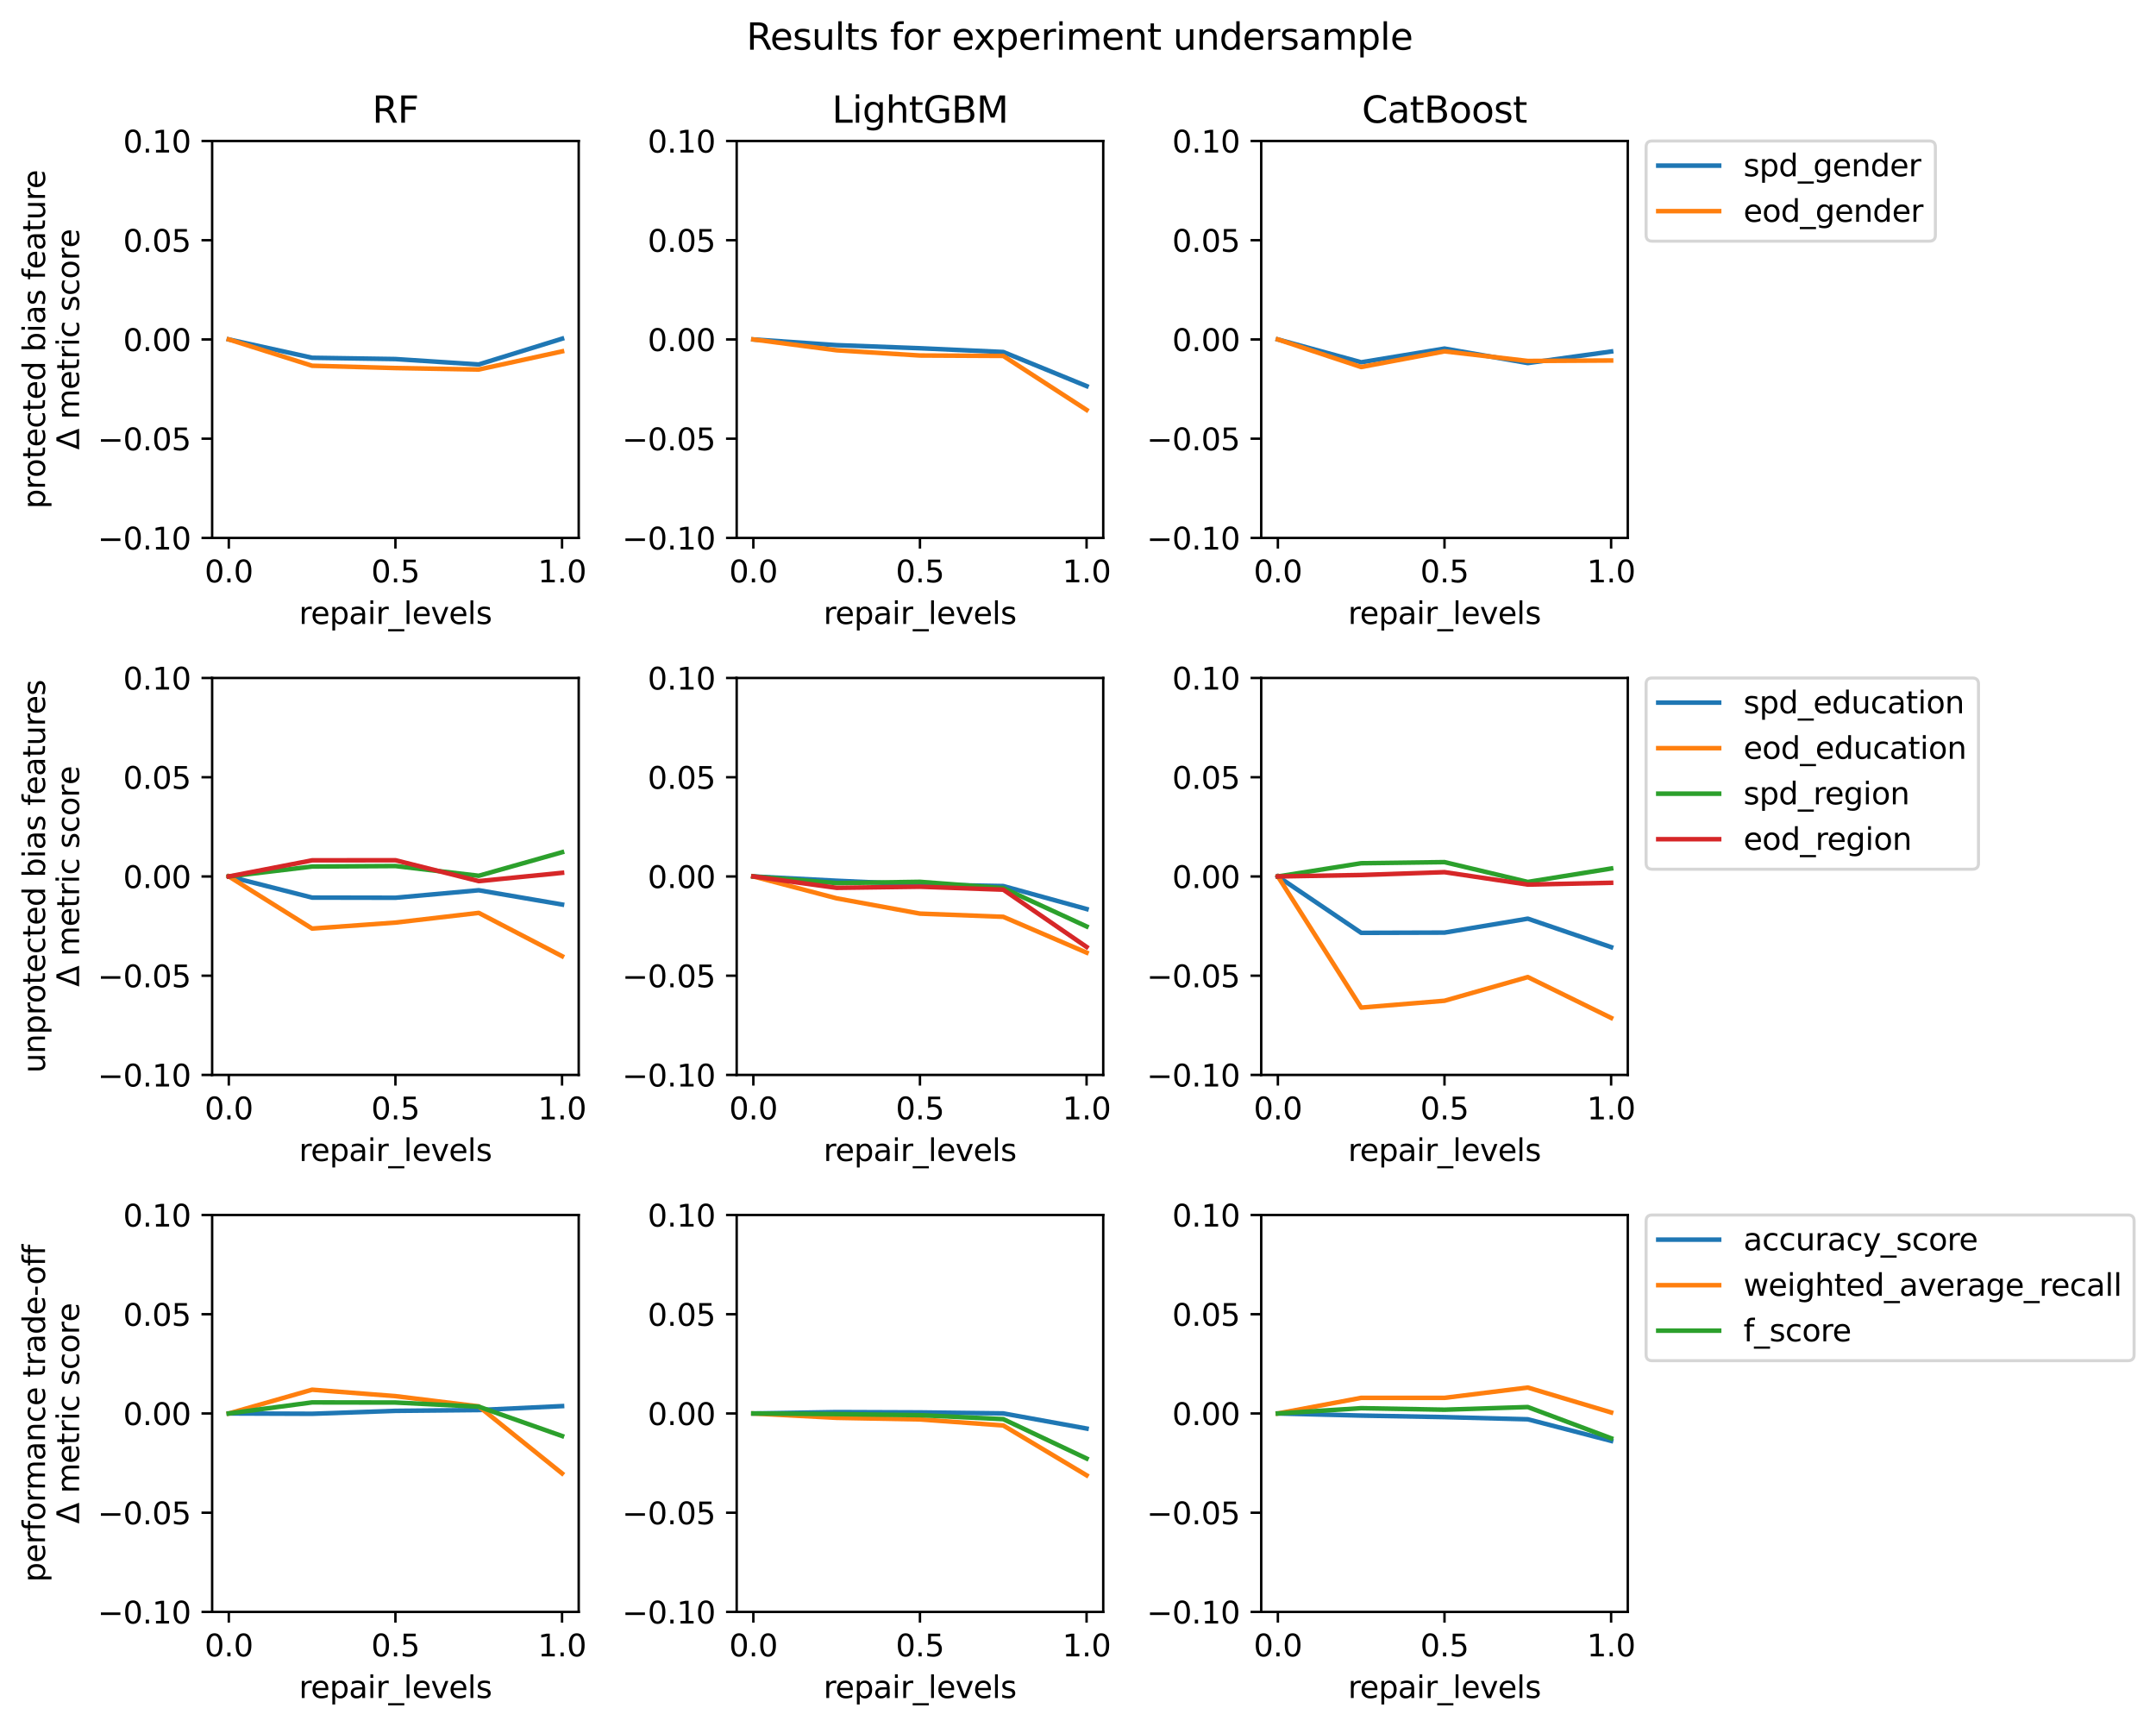 <?xml version="1.0" encoding="utf-8" standalone="no"?>
<!DOCTYPE svg PUBLIC "-//W3C//DTD SVG 1.1//EN"
  "http://www.w3.org/Graphics/SVG/1.1/DTD/svg11.dtd">
<svg xmlns:xlink="http://www.w3.org/1999/xlink" width="708.57pt" height="567.453pt" viewBox="0 0 708.57 567.453" xmlns="http://www.w3.org/2000/svg" version="1.1">
 <defs>
  <style type="text/css">*{stroke-linejoin: round; stroke-linecap: butt}</style>
 </defs>
 <g id="figure_1">
  <g id="patch_1">
   <path d="M 0 567.453 
L 708.57 567.453 
L 708.57 0 
L 0 0 
z
" style="fill: #ffffff"/>
  </g>
  <g id="axes_1">
   <g id="patch_2">
    <path d="M 69.721 176.739 
L 190.19 176.739 
L 190.19 46.32 
L 69.721 46.32 
z
" style="fill: #ffffff"/>
   </g>
   <g id="PolyCollection_1"/>
   <g id="PolyCollection_2"/>
   <g id="matplotlib.axis_1">
    <g id="xtick_1">
     <g id="line2d_1">
      <defs>
       <path id="m140c797d2d" d="M 0 0 
L 0 3.5 
" style="stroke: #000000; stroke-width: 0.8"/>
      </defs>
      <g>
       <use xlink:href="#m140c797d2d" x="75.197" y="176.739" style="stroke: #000000; stroke-width: 0.8"/>
      </g>
     </g>
     <g id="text_1">
      <!-- 0.0 -->
      <g transform="translate(67.246 191.337) scale(0.1 -0.1)">
       <defs>
        <path id="DejaVuSans-30" d="M 2034 4250 
Q 1547 4250 1301 3770 
Q 1056 3291 1056 2328 
Q 1056 1369 1301 889 
Q 1547 409 2034 409 
Q 2525 409 2770 889 
Q 3016 1369 3016 2328 
Q 3016 3291 2770 3770 
Q 2525 4250 2034 4250 
z
M 2034 4750 
Q 2819 4750 3233 4129 
Q 3647 3509 3647 2328 
Q 3647 1150 3233 529 
Q 2819 -91 2034 -91 
Q 1250 -91 836 529 
Q 422 1150 422 2328 
Q 422 3509 836 4129 
Q 1250 4750 2034 4750 
z
" transform="scale(0.016)"/>
        <path id="DejaVuSans-2e" d="M 684 794 
L 1344 794 
L 1344 0 
L 684 0 
L 684 794 
z
" transform="scale(0.016)"/>
       </defs>
       <use xlink:href="#DejaVuSans-30"/>
       <use xlink:href="#DejaVuSans-2e" x="63.623"/>
       <use xlink:href="#DejaVuSans-30" x="95.41"/>
      </g>
     </g>
    </g>
    <g id="xtick_2">
     <g id="line2d_2">
      <g>
       <use xlink:href="#m140c797d2d" x="129.956" y="176.739" style="stroke: #000000; stroke-width: 0.8"/>
      </g>
     </g>
     <g id="text_2">
      <!-- 0.5 -->
      <g transform="translate(122.004 191.337) scale(0.1 -0.1)">
       <defs>
        <path id="DejaVuSans-35" d="M 691 4666 
L 3169 4666 
L 3169 4134 
L 1269 4134 
L 1269 2991 
Q 1406 3038 1543 3061 
Q 1681 3084 1819 3084 
Q 2600 3084 3056 2656 
Q 3513 2228 3513 1497 
Q 3513 744 3044 326 
Q 2575 -91 1722 -91 
Q 1428 -91 1123 -41 
Q 819 9 494 109 
L 494 744 
Q 775 591 1075 516 
Q 1375 441 1709 441 
Q 2250 441 2565 725 
Q 2881 1009 2881 1497 
Q 2881 1984 2565 2268 
Q 2250 2553 1709 2553 
Q 1456 2553 1204 2497 
Q 953 2441 691 2322 
L 691 4666 
z
" transform="scale(0.016)"/>
       </defs>
       <use xlink:href="#DejaVuSans-30"/>
       <use xlink:href="#DejaVuSans-2e" x="63.623"/>
       <use xlink:href="#DejaVuSans-35" x="95.41"/>
      </g>
     </g>
    </g>
    <g id="xtick_3">
     <g id="line2d_3">
      <g>
       <use xlink:href="#m140c797d2d" x="184.714" y="176.739" style="stroke: #000000; stroke-width: 0.8"/>
      </g>
     </g>
     <g id="text_3">
      <!-- 1.0 -->
      <g transform="translate(176.762 191.337) scale(0.1 -0.1)">
       <defs>
        <path id="DejaVuSans-31" d="M 794 531 
L 1825 531 
L 1825 4091 
L 703 3866 
L 703 4441 
L 1819 4666 
L 2450 4666 
L 2450 531 
L 3481 531 
L 3481 0 
L 794 0 
L 794 531 
z
" transform="scale(0.016)"/>
       </defs>
       <use xlink:href="#DejaVuSans-31"/>
       <use xlink:href="#DejaVuSans-2e" x="63.623"/>
       <use xlink:href="#DejaVuSans-30" x="95.41"/>
      </g>
     </g>
    </g>
    <g id="text_4">
     <!-- repair_levels -->
     <g transform="translate(98.258 205.015) scale(0.1 -0.1)">
      <defs>
       <path id="DejaVuSans-72" d="M 2631 2963 
Q 2534 3019 2420 3045 
Q 2306 3072 2169 3072 
Q 1681 3072 1420 2755 
Q 1159 2438 1159 1844 
L 1159 0 
L 581 0 
L 581 3500 
L 1159 3500 
L 1159 2956 
Q 1341 3275 1631 3429 
Q 1922 3584 2338 3584 
Q 2397 3584 2469 3576 
Q 2541 3569 2628 3553 
L 2631 2963 
z
" transform="scale(0.016)"/>
       <path id="DejaVuSans-65" d="M 3597 1894 
L 3597 1613 
L 953 1613 
Q 991 1019 1311 708 
Q 1631 397 2203 397 
Q 2534 397 2845 478 
Q 3156 559 3463 722 
L 3463 178 
Q 3153 47 2828 -22 
Q 2503 -91 2169 -91 
Q 1331 -91 842 396 
Q 353 884 353 1716 
Q 353 2575 817 3079 
Q 1281 3584 2069 3584 
Q 2775 3584 3186 3129 
Q 3597 2675 3597 1894 
z
M 3022 2063 
Q 3016 2534 2758 2815 
Q 2500 3097 2075 3097 
Q 1594 3097 1305 2825 
Q 1016 2553 972 2059 
L 3022 2063 
z
" transform="scale(0.016)"/>
       <path id="DejaVuSans-70" d="M 1159 525 
L 1159 -1331 
L 581 -1331 
L 581 3500 
L 1159 3500 
L 1159 2969 
Q 1341 3281 1617 3432 
Q 1894 3584 2278 3584 
Q 2916 3584 3314 3078 
Q 3713 2572 3713 1747 
Q 3713 922 3314 415 
Q 2916 -91 2278 -91 
Q 1894 -91 1617 61 
Q 1341 213 1159 525 
z
M 3116 1747 
Q 3116 2381 2855 2742 
Q 2594 3103 2138 3103 
Q 1681 3103 1420 2742 
Q 1159 2381 1159 1747 
Q 1159 1113 1420 752 
Q 1681 391 2138 391 
Q 2594 391 2855 752 
Q 3116 1113 3116 1747 
z
" transform="scale(0.016)"/>
       <path id="DejaVuSans-61" d="M 2194 1759 
Q 1497 1759 1228 1600 
Q 959 1441 959 1056 
Q 959 750 1161 570 
Q 1363 391 1709 391 
Q 2188 391 2477 730 
Q 2766 1069 2766 1631 
L 2766 1759 
L 2194 1759 
z
M 3341 1997 
L 3341 0 
L 2766 0 
L 2766 531 
Q 2569 213 2275 61 
Q 1981 -91 1556 -91 
Q 1019 -91 701 211 
Q 384 513 384 1019 
Q 384 1609 779 1909 
Q 1175 2209 1959 2209 
L 2766 2209 
L 2766 2266 
Q 2766 2663 2505 2880 
Q 2244 3097 1772 3097 
Q 1472 3097 1187 3025 
Q 903 2953 641 2809 
L 641 3341 
Q 956 3463 1253 3523 
Q 1550 3584 1831 3584 
Q 2591 3584 2966 3190 
Q 3341 2797 3341 1997 
z
" transform="scale(0.016)"/>
       <path id="DejaVuSans-69" d="M 603 3500 
L 1178 3500 
L 1178 0 
L 603 0 
L 603 3500 
z
M 603 4863 
L 1178 4863 
L 1178 4134 
L 603 4134 
L 603 4863 
z
" transform="scale(0.016)"/>
       <path id="DejaVuSans-5f" d="M 3263 -1063 
L 3263 -1509 
L -63 -1509 
L -63 -1063 
L 3263 -1063 
z
" transform="scale(0.016)"/>
       <path id="DejaVuSans-6c" d="M 603 4863 
L 1178 4863 
L 1178 0 
L 603 0 
L 603 4863 
z
" transform="scale(0.016)"/>
       <path id="DejaVuSans-76" d="M 191 3500 
L 800 3500 
L 1894 563 
L 2988 3500 
L 3597 3500 
L 2284 0 
L 1503 0 
L 191 3500 
z
" transform="scale(0.016)"/>
       <path id="DejaVuSans-73" d="M 2834 3397 
L 2834 2853 
Q 2591 2978 2328 3040 
Q 2066 3103 1784 3103 
Q 1356 3103 1142 2972 
Q 928 2841 928 2578 
Q 928 2378 1081 2264 
Q 1234 2150 1697 2047 
L 1894 2003 
Q 2506 1872 2764 1633 
Q 3022 1394 3022 966 
Q 3022 478 2636 193 
Q 2250 -91 1575 -91 
Q 1294 -91 989 -36 
Q 684 19 347 128 
L 347 722 
Q 666 556 975 473 
Q 1284 391 1588 391 
Q 1994 391 2212 530 
Q 2431 669 2431 922 
Q 2431 1156 2273 1281 
Q 2116 1406 1581 1522 
L 1381 1569 
Q 847 1681 609 1914 
Q 372 2147 372 2553 
Q 372 3047 722 3315 
Q 1072 3584 1716 3584 
Q 2034 3584 2315 3537 
Q 2597 3491 2834 3397 
z
" transform="scale(0.016)"/>
      </defs>
      <use xlink:href="#DejaVuSans-72"/>
      <use xlink:href="#DejaVuSans-65" x="38.863"/>
      <use xlink:href="#DejaVuSans-70" x="100.387"/>
      <use xlink:href="#DejaVuSans-61" x="163.863"/>
      <use xlink:href="#DejaVuSans-69" x="225.143"/>
      <use xlink:href="#DejaVuSans-72" x="252.926"/>
      <use xlink:href="#DejaVuSans-5f" x="294.039"/>
      <use xlink:href="#DejaVuSans-6c" x="344.039"/>
      <use xlink:href="#DejaVuSans-65" x="371.822"/>
      <use xlink:href="#DejaVuSans-76" x="433.346"/>
      <use xlink:href="#DejaVuSans-65" x="492.525"/>
      <use xlink:href="#DejaVuSans-6c" x="554.049"/>
      <use xlink:href="#DejaVuSans-73" x="581.832"/>
     </g>
    </g>
   </g>
   <g id="matplotlib.axis_2">
    <g id="ytick_1">
     <g id="line2d_4">
      <defs>
       <path id="m5f8e89dc41" d="M 0 0 
L -3.5 0 
" style="stroke: #000000; stroke-width: 0.8"/>
      </defs>
      <g>
       <use xlink:href="#m5f8e89dc41" x="69.721" y="176.739" style="stroke: #000000; stroke-width: 0.8"/>
      </g>
     </g>
     <g id="text_5">
      <!-- −0.10 -->
      <g transform="translate(32.076 180.538) scale(0.1 -0.1)">
       <defs>
        <path id="DejaVuSans-2212" d="M 678 2272 
L 4684 2272 
L 4684 1741 
L 678 1741 
L 678 2272 
z
" transform="scale(0.016)"/>
       </defs>
       <use xlink:href="#DejaVuSans-2212"/>
       <use xlink:href="#DejaVuSans-30" x="83.789"/>
       <use xlink:href="#DejaVuSans-2e" x="147.412"/>
       <use xlink:href="#DejaVuSans-31" x="179.199"/>
       <use xlink:href="#DejaVuSans-30" x="242.822"/>
      </g>
     </g>
    </g>
    <g id="ytick_2">
     <g id="line2d_5">
      <g>
       <use xlink:href="#m5f8e89dc41" x="69.721" y="144.134" style="stroke: #000000; stroke-width: 0.8"/>
      </g>
     </g>
     <g id="text_6">
      <!-- −0.05 -->
      <g transform="translate(32.076 147.933) scale(0.1 -0.1)">
       <use xlink:href="#DejaVuSans-2212"/>
       <use xlink:href="#DejaVuSans-30" x="83.789"/>
       <use xlink:href="#DejaVuSans-2e" x="147.412"/>
       <use xlink:href="#DejaVuSans-30" x="179.199"/>
       <use xlink:href="#DejaVuSans-35" x="242.822"/>
      </g>
     </g>
    </g>
    <g id="ytick_3">
     <g id="line2d_6">
      <g>
       <use xlink:href="#m5f8e89dc41" x="69.721" y="111.529" style="stroke: #000000; stroke-width: 0.8"/>
      </g>
     </g>
     <g id="text_7">
      <!-- 0.00 -->
      <g transform="translate(40.456 115.329) scale(0.1 -0.1)">
       <use xlink:href="#DejaVuSans-30"/>
       <use xlink:href="#DejaVuSans-2e" x="63.623"/>
       <use xlink:href="#DejaVuSans-30" x="95.41"/>
       <use xlink:href="#DejaVuSans-30" x="159.033"/>
      </g>
     </g>
    </g>
    <g id="ytick_4">
     <g id="line2d_7">
      <g>
       <use xlink:href="#m5f8e89dc41" x="69.721" y="78.925" style="stroke: #000000; stroke-width: 0.8"/>
      </g>
     </g>
     <g id="text_8">
      <!-- 0.05 -->
      <g transform="translate(40.456 82.724) scale(0.1 -0.1)">
       <use xlink:href="#DejaVuSans-30"/>
       <use xlink:href="#DejaVuSans-2e" x="63.623"/>
       <use xlink:href="#DejaVuSans-30" x="95.41"/>
       <use xlink:href="#DejaVuSans-35" x="159.033"/>
      </g>
     </g>
    </g>
    <g id="ytick_5">
     <g id="line2d_8">
      <g>
       <use xlink:href="#m5f8e89dc41" x="69.721" y="46.32" style="stroke: #000000; stroke-width: 0.8"/>
      </g>
     </g>
     <g id="text_9">
      <!-- 0.10 -->
      <g transform="translate(40.456 50.119) scale(0.1 -0.1)">
       <use xlink:href="#DejaVuSans-30"/>
       <use xlink:href="#DejaVuSans-2e" x="63.623"/>
       <use xlink:href="#DejaVuSans-31" x="95.41"/>
       <use xlink:href="#DejaVuSans-30" x="159.033"/>
      </g>
     </g>
    </g>
    <g id="text_10">
     <!-- protected bias feature -->
     <g transform="translate(14.798 167.162) rotate(-90) scale(0.1 -0.1)">
      <defs>
       <path id="DejaVuSans-6f" d="M 1959 3097 
Q 1497 3097 1228 2736 
Q 959 2375 959 1747 
Q 959 1119 1226 758 
Q 1494 397 1959 397 
Q 2419 397 2687 759 
Q 2956 1122 2956 1747 
Q 2956 2369 2687 2733 
Q 2419 3097 1959 3097 
z
M 1959 3584 
Q 2709 3584 3137 3096 
Q 3566 2609 3566 1747 
Q 3566 888 3137 398 
Q 2709 -91 1959 -91 
Q 1206 -91 779 398 
Q 353 888 353 1747 
Q 353 2609 779 3096 
Q 1206 3584 1959 3584 
z
" transform="scale(0.016)"/>
       <path id="DejaVuSans-74" d="M 1172 4494 
L 1172 3500 
L 2356 3500 
L 2356 3053 
L 1172 3053 
L 1172 1153 
Q 1172 725 1289 603 
Q 1406 481 1766 481 
L 2356 481 
L 2356 0 
L 1766 0 
Q 1100 0 847 248 
Q 594 497 594 1153 
L 594 3053 
L 172 3053 
L 172 3500 
L 594 3500 
L 594 4494 
L 1172 4494 
z
" transform="scale(0.016)"/>
       <path id="DejaVuSans-63" d="M 3122 3366 
L 3122 2828 
Q 2878 2963 2633 3030 
Q 2388 3097 2138 3097 
Q 1578 3097 1268 2742 
Q 959 2388 959 1747 
Q 959 1106 1268 751 
Q 1578 397 2138 397 
Q 2388 397 2633 464 
Q 2878 531 3122 666 
L 3122 134 
Q 2881 22 2623 -34 
Q 2366 -91 2075 -91 
Q 1284 -91 818 406 
Q 353 903 353 1747 
Q 353 2603 823 3093 
Q 1294 3584 2113 3584 
Q 2378 3584 2631 3529 
Q 2884 3475 3122 3366 
z
" transform="scale(0.016)"/>
       <path id="DejaVuSans-64" d="M 2906 2969 
L 2906 4863 
L 3481 4863 
L 3481 0 
L 2906 0 
L 2906 525 
Q 2725 213 2448 61 
Q 2172 -91 1784 -91 
Q 1150 -91 751 415 
Q 353 922 353 1747 
Q 353 2572 751 3078 
Q 1150 3584 1784 3584 
Q 2172 3584 2448 3432 
Q 2725 3281 2906 2969 
z
M 947 1747 
Q 947 1113 1208 752 
Q 1469 391 1925 391 
Q 2381 391 2643 752 
Q 2906 1113 2906 1747 
Q 2906 2381 2643 2742 
Q 2381 3103 1925 3103 
Q 1469 3103 1208 2742 
Q 947 2381 947 1747 
z
" transform="scale(0.016)"/>
       <path id="DejaVuSans-20" transform="scale(0.016)"/>
       <path id="DejaVuSans-62" d="M 3116 1747 
Q 3116 2381 2855 2742 
Q 2594 3103 2138 3103 
Q 1681 3103 1420 2742 
Q 1159 2381 1159 1747 
Q 1159 1113 1420 752 
Q 1681 391 2138 391 
Q 2594 391 2855 752 
Q 3116 1113 3116 1747 
z
M 1159 2969 
Q 1341 3281 1617 3432 
Q 1894 3584 2278 3584 
Q 2916 3584 3314 3078 
Q 3713 2572 3713 1747 
Q 3713 922 3314 415 
Q 2916 -91 2278 -91 
Q 1894 -91 1617 61 
Q 1341 213 1159 525 
L 1159 0 
L 581 0 
L 581 4863 
L 1159 4863 
L 1159 2969 
z
" transform="scale(0.016)"/>
       <path id="DejaVuSans-66" d="M 2375 4863 
L 2375 4384 
L 1825 4384 
Q 1516 4384 1395 4259 
Q 1275 4134 1275 3809 
L 1275 3500 
L 2222 3500 
L 2222 3053 
L 1275 3053 
L 1275 0 
L 697 0 
L 697 3053 
L 147 3053 
L 147 3500 
L 697 3500 
L 697 3744 
Q 697 4328 969 4595 
Q 1241 4863 1831 4863 
L 2375 4863 
z
" transform="scale(0.016)"/>
       <path id="DejaVuSans-75" d="M 544 1381 
L 544 3500 
L 1119 3500 
L 1119 1403 
Q 1119 906 1312 657 
Q 1506 409 1894 409 
Q 2359 409 2629 706 
Q 2900 1003 2900 1516 
L 2900 3500 
L 3475 3500 
L 3475 0 
L 2900 0 
L 2900 538 
Q 2691 219 2414 64 
Q 2138 -91 1772 -91 
Q 1169 -91 856 284 
Q 544 659 544 1381 
z
M 1991 3584 
L 1991 3584 
z
" transform="scale(0.016)"/>
      </defs>
      <use xlink:href="#DejaVuSans-70"/>
      <use xlink:href="#DejaVuSans-72" x="63.477"/>
      <use xlink:href="#DejaVuSans-6f" x="102.34"/>
      <use xlink:href="#DejaVuSans-74" x="163.521"/>
      <use xlink:href="#DejaVuSans-65" x="202.73"/>
      <use xlink:href="#DejaVuSans-63" x="264.254"/>
      <use xlink:href="#DejaVuSans-74" x="319.234"/>
      <use xlink:href="#DejaVuSans-65" x="358.443"/>
      <use xlink:href="#DejaVuSans-64" x="419.967"/>
      <use xlink:href="#DejaVuSans-20" x="483.443"/>
      <use xlink:href="#DejaVuSans-62" x="515.23"/>
      <use xlink:href="#DejaVuSans-69" x="578.707"/>
      <use xlink:href="#DejaVuSans-61" x="606.49"/>
      <use xlink:href="#DejaVuSans-73" x="667.77"/>
      <use xlink:href="#DejaVuSans-20" x="719.869"/>
      <use xlink:href="#DejaVuSans-66" x="751.656"/>
      <use xlink:href="#DejaVuSans-65" x="786.861"/>
      <use xlink:href="#DejaVuSans-61" x="848.385"/>
      <use xlink:href="#DejaVuSans-74" x="909.664"/>
      <use xlink:href="#DejaVuSans-75" x="948.873"/>
      <use xlink:href="#DejaVuSans-72" x="1012.252"/>
      <use xlink:href="#DejaVuSans-65" x="1051.115"/>
     </g>
     <!-- $\Delta$ metric score -->
     <g transform="translate(25.996 147.779) rotate(-90) scale(0.1 -0.1)">
      <defs>
       <path id="DejaVuSans-394" d="M 2188 4044 
L 906 525 
L 3472 525 
L 2188 4044 
z
M 50 0 
L 1831 4666 
L 2547 4666 
L 4325 0 
L 50 0 
z
" transform="scale(0.016)"/>
       <path id="DejaVuSans-6d" d="M 3328 2828 
Q 3544 3216 3844 3400 
Q 4144 3584 4550 3584 
Q 5097 3584 5394 3201 
Q 5691 2819 5691 2113 
L 5691 0 
L 5113 0 
L 5113 2094 
Q 5113 2597 4934 2840 
Q 4756 3084 4391 3084 
Q 3944 3084 3684 2787 
Q 3425 2491 3425 1978 
L 3425 0 
L 2847 0 
L 2847 2094 
Q 2847 2600 2669 2842 
Q 2491 3084 2119 3084 
Q 1678 3084 1418 2786 
Q 1159 2488 1159 1978 
L 1159 0 
L 581 0 
L 581 3500 
L 1159 3500 
L 1159 2956 
Q 1356 3278 1631 3431 
Q 1906 3584 2284 3584 
Q 2666 3584 2933 3390 
Q 3200 3197 3328 2828 
z
" transform="scale(0.016)"/>
      </defs>
      <use xlink:href="#DejaVuSans-394" transform="translate(0 0.016)"/>
      <use xlink:href="#DejaVuSans-20" transform="translate(68.408 0.016)"/>
      <use xlink:href="#DejaVuSans-6d" transform="translate(100.195 0.016)"/>
      <use xlink:href="#DejaVuSans-65" transform="translate(197.607 0.016)"/>
      <use xlink:href="#DejaVuSans-74" transform="translate(259.131 0.016)"/>
      <use xlink:href="#DejaVuSans-72" transform="translate(298.34 0.016)"/>
      <use xlink:href="#DejaVuSans-69" transform="translate(339.453 0.016)"/>
      <use xlink:href="#DejaVuSans-63" transform="translate(367.236 0.016)"/>
      <use xlink:href="#DejaVuSans-20" transform="translate(422.217 0.016)"/>
      <use xlink:href="#DejaVuSans-73" transform="translate(454.004 0.016)"/>
      <use xlink:href="#DejaVuSans-63" transform="translate(506.104 0.016)"/>
      <use xlink:href="#DejaVuSans-6f" transform="translate(561.084 0.016)"/>
      <use xlink:href="#DejaVuSans-72" transform="translate(622.266 0.016)"/>
      <use xlink:href="#DejaVuSans-65" transform="translate(663.379 0.016)"/>
     </g>
    </g>
   </g>
   <g id="line2d_9">
    <path d="M 75.197 111.529 
L 102.576 117.551 
L 129.956 117.972 
L 157.335 119.751 
L 184.714 111.282 
" clip-path="url(#p5ca62f4e9b)" style="fill: none; stroke: #1f77b4; stroke-width: 1.5; stroke-linecap: square"/>
   </g>
   <g id="line2d_10">
    <path d="M 75.197 111.529 
L 102.576 120.173 
L 129.956 120.925 
L 157.335 121.414 
L 184.714 115.448 
" clip-path="url(#p5ca62f4e9b)" style="fill: none; stroke: #ff7f0e; stroke-width: 1.5; stroke-linecap: square"/>
   </g>
   <g id="line2d_11"/>
   <g id="line2d_12"/>
   <g id="patch_3">
    <path d="M 69.721 176.739 
L 69.721 46.32 
" style="fill: none; stroke: #000000; stroke-width: 0.8; stroke-linejoin: miter; stroke-linecap: square"/>
   </g>
   <g id="patch_4">
    <path d="M 190.19 176.739 
L 190.19 46.32 
" style="fill: none; stroke: #000000; stroke-width: 0.8; stroke-linejoin: miter; stroke-linecap: square"/>
   </g>
   <g id="patch_5">
    <path d="M 69.721 176.739 
L 190.19 176.739 
" style="fill: none; stroke: #000000; stroke-width: 0.8; stroke-linejoin: miter; stroke-linecap: square"/>
   </g>
   <g id="patch_6">
    <path d="M 69.721 46.32 
L 190.19 46.32 
" style="fill: none; stroke: #000000; stroke-width: 0.8; stroke-linejoin: miter; stroke-linecap: square"/>
   </g>
   <g id="text_11">
    <!-- RF -->
    <g transform="translate(122.336 40.32) scale(0.12 -0.12)">
     <defs>
      <path id="DejaVuSans-52" d="M 2841 2188 
Q 3044 2119 3236 1894 
Q 3428 1669 3622 1275 
L 4263 0 
L 3584 0 
L 2988 1197 
Q 2756 1666 2539 1819 
Q 2322 1972 1947 1972 
L 1259 1972 
L 1259 0 
L 628 0 
L 628 4666 
L 2053 4666 
Q 2853 4666 3247 4331 
Q 3641 3997 3641 3322 
Q 3641 2881 3436 2590 
Q 3231 2300 2841 2188 
z
M 1259 4147 
L 1259 2491 
L 2053 2491 
Q 2509 2491 2742 2702 
Q 2975 2913 2975 3322 
Q 2975 3731 2742 3939 
Q 2509 4147 2053 4147 
L 1259 4147 
z
" transform="scale(0.016)"/>
      <path id="DejaVuSans-46" d="M 628 4666 
L 3309 4666 
L 3309 4134 
L 1259 4134 
L 1259 2759 
L 3109 2759 
L 3109 2228 
L 1259 2228 
L 1259 0 
L 628 0 
L 628 4666 
z
" transform="scale(0.016)"/>
     </defs>
     <use xlink:href="#DejaVuSans-52"/>
     <use xlink:href="#DejaVuSans-46" x="69.482"/>
    </g>
   </g>
  </g>
  <g id="axes_2">
   <g id="patch_7">
    <path d="M 242.11 176.739 
L 362.579 176.739 
L 362.579 46.32 
L 242.11 46.32 
z
" style="fill: #ffffff"/>
   </g>
   <g id="PolyCollection_3"/>
   <g id="PolyCollection_4"/>
   <g id="matplotlib.axis_3">
    <g id="xtick_4">
     <g id="line2d_13">
      <g>
       <use xlink:href="#m140c797d2d" x="247.586" y="176.739" style="stroke: #000000; stroke-width: 0.8"/>
      </g>
     </g>
     <g id="text_12">
      <!-- 0.0 -->
      <g transform="translate(239.634 191.337) scale(0.1 -0.1)">
       <use xlink:href="#DejaVuSans-30"/>
       <use xlink:href="#DejaVuSans-2e" x="63.623"/>
       <use xlink:href="#DejaVuSans-30" x="95.41"/>
      </g>
     </g>
    </g>
    <g id="xtick_5">
     <g id="line2d_14">
      <g>
       <use xlink:href="#m140c797d2d" x="302.344" y="176.739" style="stroke: #000000; stroke-width: 0.8"/>
      </g>
     </g>
     <g id="text_13">
      <!-- 0.5 -->
      <g transform="translate(294.393 191.337) scale(0.1 -0.1)">
       <use xlink:href="#DejaVuSans-30"/>
       <use xlink:href="#DejaVuSans-2e" x="63.623"/>
       <use xlink:href="#DejaVuSans-35" x="95.41"/>
      </g>
     </g>
    </g>
    <g id="xtick_6">
     <g id="line2d_15">
      <g>
       <use xlink:href="#m140c797d2d" x="357.103" y="176.739" style="stroke: #000000; stroke-width: 0.8"/>
      </g>
     </g>
     <g id="text_14">
      <!-- 1.0 -->
      <g transform="translate(349.151 191.337) scale(0.1 -0.1)">
       <use xlink:href="#DejaVuSans-31"/>
       <use xlink:href="#DejaVuSans-2e" x="63.623"/>
       <use xlink:href="#DejaVuSans-30" x="95.41"/>
      </g>
     </g>
    </g>
    <g id="text_15">
     <!-- repair_levels -->
     <g transform="translate(270.647 205.015) scale(0.1 -0.1)">
      <use xlink:href="#DejaVuSans-72"/>
      <use xlink:href="#DejaVuSans-65" x="38.863"/>
      <use xlink:href="#DejaVuSans-70" x="100.387"/>
      <use xlink:href="#DejaVuSans-61" x="163.863"/>
      <use xlink:href="#DejaVuSans-69" x="225.143"/>
      <use xlink:href="#DejaVuSans-72" x="252.926"/>
      <use xlink:href="#DejaVuSans-5f" x="294.039"/>
      <use xlink:href="#DejaVuSans-6c" x="344.039"/>
      <use xlink:href="#DejaVuSans-65" x="371.822"/>
      <use xlink:href="#DejaVuSans-76" x="433.346"/>
      <use xlink:href="#DejaVuSans-65" x="492.525"/>
      <use xlink:href="#DejaVuSans-6c" x="554.049"/>
      <use xlink:href="#DejaVuSans-73" x="581.832"/>
     </g>
    </g>
   </g>
   <g id="matplotlib.axis_4">
    <g id="ytick_6">
     <g id="line2d_16">
      <g>
       <use xlink:href="#m5f8e89dc41" x="242.11" y="176.739" style="stroke: #000000; stroke-width: 0.8"/>
      </g>
     </g>
     <g id="text_16">
      <!-- −0.10 -->
      <g transform="translate(204.465 180.538) scale(0.1 -0.1)">
       <use xlink:href="#DejaVuSans-2212"/>
       <use xlink:href="#DejaVuSans-30" x="83.789"/>
       <use xlink:href="#DejaVuSans-2e" x="147.412"/>
       <use xlink:href="#DejaVuSans-31" x="179.199"/>
       <use xlink:href="#DejaVuSans-30" x="242.822"/>
      </g>
     </g>
    </g>
    <g id="ytick_7">
     <g id="line2d_17">
      <g>
       <use xlink:href="#m5f8e89dc41" x="242.11" y="144.134" style="stroke: #000000; stroke-width: 0.8"/>
      </g>
     </g>
     <g id="text_17">
      <!-- −0.05 -->
      <g transform="translate(204.465 147.933) scale(0.1 -0.1)">
       <use xlink:href="#DejaVuSans-2212"/>
       <use xlink:href="#DejaVuSans-30" x="83.789"/>
       <use xlink:href="#DejaVuSans-2e" x="147.412"/>
       <use xlink:href="#DejaVuSans-30" x="179.199"/>
       <use xlink:href="#DejaVuSans-35" x="242.822"/>
      </g>
     </g>
    </g>
    <g id="ytick_8">
     <g id="line2d_18">
      <g>
       <use xlink:href="#m5f8e89dc41" x="242.11" y="111.529" style="stroke: #000000; stroke-width: 0.8"/>
      </g>
     </g>
     <g id="text_18">
      <!-- 0.00 -->
      <g transform="translate(212.844 115.329) scale(0.1 -0.1)">
       <use xlink:href="#DejaVuSans-30"/>
       <use xlink:href="#DejaVuSans-2e" x="63.623"/>
       <use xlink:href="#DejaVuSans-30" x="95.41"/>
       <use xlink:href="#DejaVuSans-30" x="159.033"/>
      </g>
     </g>
    </g>
    <g id="ytick_9">
     <g id="line2d_19">
      <g>
       <use xlink:href="#m5f8e89dc41" x="242.11" y="78.925" style="stroke: #000000; stroke-width: 0.8"/>
      </g>
     </g>
     <g id="text_19">
      <!-- 0.05 -->
      <g transform="translate(212.844 82.724) scale(0.1 -0.1)">
       <use xlink:href="#DejaVuSans-30"/>
       <use xlink:href="#DejaVuSans-2e" x="63.623"/>
       <use xlink:href="#DejaVuSans-30" x="95.41"/>
       <use xlink:href="#DejaVuSans-35" x="159.033"/>
      </g>
     </g>
    </g>
    <g id="ytick_10">
     <g id="line2d_20">
      <g>
       <use xlink:href="#m5f8e89dc41" x="242.11" y="46.32" style="stroke: #000000; stroke-width: 0.8"/>
      </g>
     </g>
     <g id="text_20">
      <!-- 0.10 -->
      <g transform="translate(212.844 50.119) scale(0.1 -0.1)">
       <use xlink:href="#DejaVuSans-30"/>
       <use xlink:href="#DejaVuSans-2e" x="63.623"/>
       <use xlink:href="#DejaVuSans-31" x="95.41"/>
       <use xlink:href="#DejaVuSans-30" x="159.033"/>
      </g>
     </g>
    </g>
   </g>
   <g id="line2d_21">
    <path d="M 247.586 111.529 
L 274.965 113.399 
L 302.344 114.419 
L 329.724 115.654 
L 357.103 126.853 
" clip-path="url(#p142531636a)" style="fill: none; stroke: #1f77b4; stroke-width: 1.5; stroke-linecap: square"/>
   </g>
   <g id="line2d_22">
    <path d="M 247.586 111.529 
L 274.965 115.088 
L 302.344 116.805 
L 329.724 116.943 
L 357.103 134.679 
" clip-path="url(#p142531636a)" style="fill: none; stroke: #ff7f0e; stroke-width: 1.5; stroke-linecap: square"/>
   </g>
   <g id="line2d_23"/>
   <g id="line2d_24"/>
   <g id="patch_8">
    <path d="M 242.11 176.739 
L 242.11 46.32 
" style="fill: none; stroke: #000000; stroke-width: 0.8; stroke-linejoin: miter; stroke-linecap: square"/>
   </g>
   <g id="patch_9">
    <path d="M 362.579 176.739 
L 362.579 46.32 
" style="fill: none; stroke: #000000; stroke-width: 0.8; stroke-linejoin: miter; stroke-linecap: square"/>
   </g>
   <g id="patch_10">
    <path d="M 242.11 176.739 
L 362.579 176.739 
" style="fill: none; stroke: #000000; stroke-width: 0.8; stroke-linejoin: miter; stroke-linecap: square"/>
   </g>
   <g id="patch_11">
    <path d="M 242.11 46.32 
L 362.579 46.32 
" style="fill: none; stroke: #000000; stroke-width: 0.8; stroke-linejoin: miter; stroke-linecap: square"/>
   </g>
   <g id="text_21">
    <!-- LightGBM -->
    <g transform="translate(273.428 40.32) scale(0.12 -0.12)">
     <defs>
      <path id="DejaVuSans-4c" d="M 628 4666 
L 1259 4666 
L 1259 531 
L 3531 531 
L 3531 0 
L 628 0 
L 628 4666 
z
" transform="scale(0.016)"/>
      <path id="DejaVuSans-67" d="M 2906 1791 
Q 2906 2416 2648 2759 
Q 2391 3103 1925 3103 
Q 1463 3103 1205 2759 
Q 947 2416 947 1791 
Q 947 1169 1205 825 
Q 1463 481 1925 481 
Q 2391 481 2648 825 
Q 2906 1169 2906 1791 
z
M 3481 434 
Q 3481 -459 3084 -895 
Q 2688 -1331 1869 -1331 
Q 1566 -1331 1297 -1286 
Q 1028 -1241 775 -1147 
L 775 -588 
Q 1028 -725 1275 -790 
Q 1522 -856 1778 -856 
Q 2344 -856 2625 -561 
Q 2906 -266 2906 331 
L 2906 616 
Q 2728 306 2450 153 
Q 2172 0 1784 0 
Q 1141 0 747 490 
Q 353 981 353 1791 
Q 353 2603 747 3093 
Q 1141 3584 1784 3584 
Q 2172 3584 2450 3431 
Q 2728 3278 2906 2969 
L 2906 3500 
L 3481 3500 
L 3481 434 
z
" transform="scale(0.016)"/>
      <path id="DejaVuSans-68" d="M 3513 2113 
L 3513 0 
L 2938 0 
L 2938 2094 
Q 2938 2591 2744 2837 
Q 2550 3084 2163 3084 
Q 1697 3084 1428 2787 
Q 1159 2491 1159 1978 
L 1159 0 
L 581 0 
L 581 4863 
L 1159 4863 
L 1159 2956 
Q 1366 3272 1645 3428 
Q 1925 3584 2291 3584 
Q 2894 3584 3203 3211 
Q 3513 2838 3513 2113 
z
" transform="scale(0.016)"/>
      <path id="DejaVuSans-47" d="M 3809 666 
L 3809 1919 
L 2778 1919 
L 2778 2438 
L 4434 2438 
L 4434 434 
Q 4069 175 3628 42 
Q 3188 -91 2688 -91 
Q 1594 -91 976 548 
Q 359 1188 359 2328 
Q 359 3472 976 4111 
Q 1594 4750 2688 4750 
Q 3144 4750 3555 4637 
Q 3966 4525 4313 4306 
L 4313 3634 
Q 3963 3931 3569 4081 
Q 3175 4231 2741 4231 
Q 1884 4231 1454 3753 
Q 1025 3275 1025 2328 
Q 1025 1384 1454 906 
Q 1884 428 2741 428 
Q 3075 428 3337 486 
Q 3600 544 3809 666 
z
" transform="scale(0.016)"/>
      <path id="DejaVuSans-42" d="M 1259 2228 
L 1259 519 
L 2272 519 
Q 2781 519 3026 730 
Q 3272 941 3272 1375 
Q 3272 1813 3026 2020 
Q 2781 2228 2272 2228 
L 1259 2228 
z
M 1259 4147 
L 1259 2741 
L 2194 2741 
Q 2656 2741 2882 2914 
Q 3109 3088 3109 3444 
Q 3109 3797 2882 3972 
Q 2656 4147 2194 4147 
L 1259 4147 
z
M 628 4666 
L 2241 4666 
Q 2963 4666 3353 4366 
Q 3744 4066 3744 3513 
Q 3744 3084 3544 2831 
Q 3344 2578 2956 2516 
Q 3422 2416 3680 2098 
Q 3938 1781 3938 1306 
Q 3938 681 3513 340 
Q 3088 0 2303 0 
L 628 0 
L 628 4666 
z
" transform="scale(0.016)"/>
      <path id="DejaVuSans-4d" d="M 628 4666 
L 1569 4666 
L 2759 1491 
L 3956 4666 
L 4897 4666 
L 4897 0 
L 4281 0 
L 4281 4097 
L 3078 897 
L 2444 897 
L 1241 4097 
L 1241 0 
L 628 0 
L 628 4666 
z
" transform="scale(0.016)"/>
     </defs>
     <use xlink:href="#DejaVuSans-4c"/>
     <use xlink:href="#DejaVuSans-69" x="55.713"/>
     <use xlink:href="#DejaVuSans-67" x="83.496"/>
     <use xlink:href="#DejaVuSans-68" x="146.973"/>
     <use xlink:href="#DejaVuSans-74" x="210.352"/>
     <use xlink:href="#DejaVuSans-47" x="249.561"/>
     <use xlink:href="#DejaVuSans-42" x="327.051"/>
     <use xlink:href="#DejaVuSans-4d" x="395.654"/>
    </g>
   </g>
  </g>
  <g id="axes_3">
   <g id="patch_12">
    <path d="M 414.499 176.739 
L 534.967 176.739 
L 534.967 46.32 
L 414.499 46.32 
z
" style="fill: #ffffff"/>
   </g>
   <g id="PolyCollection_5"/>
   <g id="PolyCollection_6"/>
   <g id="matplotlib.axis_5">
    <g id="xtick_7">
     <g id="line2d_25">
      <g>
       <use xlink:href="#m140c797d2d" x="419.975" y="176.739" style="stroke: #000000; stroke-width: 0.8"/>
      </g>
     </g>
     <g id="text_22">
      <!-- 0.0 -->
      <g transform="translate(412.023 191.337) scale(0.1 -0.1)">
       <use xlink:href="#DejaVuSans-30"/>
       <use xlink:href="#DejaVuSans-2e" x="63.623"/>
       <use xlink:href="#DejaVuSans-30" x="95.41"/>
      </g>
     </g>
    </g>
    <g id="xtick_8">
     <g id="line2d_26">
      <g>
       <use xlink:href="#m140c797d2d" x="474.733" y="176.739" style="stroke: #000000; stroke-width: 0.8"/>
      </g>
     </g>
     <g id="text_23">
      <!-- 0.5 -->
      <g transform="translate(466.781 191.337) scale(0.1 -0.1)">
       <use xlink:href="#DejaVuSans-30"/>
       <use xlink:href="#DejaVuSans-2e" x="63.623"/>
       <use xlink:href="#DejaVuSans-35" x="95.41"/>
      </g>
     </g>
    </g>
    <g id="xtick_9">
     <g id="line2d_27">
      <g>
       <use xlink:href="#m140c797d2d" x="529.492" y="176.739" style="stroke: #000000; stroke-width: 0.8"/>
      </g>
     </g>
     <g id="text_24">
      <!-- 1.0 -->
      <g transform="translate(521.54 191.337) scale(0.1 -0.1)">
       <use xlink:href="#DejaVuSans-31"/>
       <use xlink:href="#DejaVuSans-2e" x="63.623"/>
       <use xlink:href="#DejaVuSans-30" x="95.41"/>
      </g>
     </g>
    </g>
    <g id="text_25">
     <!-- repair_levels -->
     <g transform="translate(443.035 205.015) scale(0.1 -0.1)">
      <use xlink:href="#DejaVuSans-72"/>
      <use xlink:href="#DejaVuSans-65" x="38.863"/>
      <use xlink:href="#DejaVuSans-70" x="100.387"/>
      <use xlink:href="#DejaVuSans-61" x="163.863"/>
      <use xlink:href="#DejaVuSans-69" x="225.143"/>
      <use xlink:href="#DejaVuSans-72" x="252.926"/>
      <use xlink:href="#DejaVuSans-5f" x="294.039"/>
      <use xlink:href="#DejaVuSans-6c" x="344.039"/>
      <use xlink:href="#DejaVuSans-65" x="371.822"/>
      <use xlink:href="#DejaVuSans-76" x="433.346"/>
      <use xlink:href="#DejaVuSans-65" x="492.525"/>
      <use xlink:href="#DejaVuSans-6c" x="554.049"/>
      <use xlink:href="#DejaVuSans-73" x="581.832"/>
     </g>
    </g>
   </g>
   <g id="matplotlib.axis_6">
    <g id="ytick_11">
     <g id="line2d_28">
      <g>
       <use xlink:href="#m5f8e89dc41" x="414.499" y="176.739" style="stroke: #000000; stroke-width: 0.8"/>
      </g>
     </g>
     <g id="text_26">
      <!-- −0.10 -->
      <g transform="translate(376.853 180.538) scale(0.1 -0.1)">
       <use xlink:href="#DejaVuSans-2212"/>
       <use xlink:href="#DejaVuSans-30" x="83.789"/>
       <use xlink:href="#DejaVuSans-2e" x="147.412"/>
       <use xlink:href="#DejaVuSans-31" x="179.199"/>
       <use xlink:href="#DejaVuSans-30" x="242.822"/>
      </g>
     </g>
    </g>
    <g id="ytick_12">
     <g id="line2d_29">
      <g>
       <use xlink:href="#m5f8e89dc41" x="414.499" y="144.134" style="stroke: #000000; stroke-width: 0.8"/>
      </g>
     </g>
     <g id="text_27">
      <!-- −0.05 -->
      <g transform="translate(376.853 147.933) scale(0.1 -0.1)">
       <use xlink:href="#DejaVuSans-2212"/>
       <use xlink:href="#DejaVuSans-30" x="83.789"/>
       <use xlink:href="#DejaVuSans-2e" x="147.412"/>
       <use xlink:href="#DejaVuSans-30" x="179.199"/>
       <use xlink:href="#DejaVuSans-35" x="242.822"/>
      </g>
     </g>
    </g>
    <g id="ytick_13">
     <g id="line2d_30">
      <g>
       <use xlink:href="#m5f8e89dc41" x="414.499" y="111.529" style="stroke: #000000; stroke-width: 0.8"/>
      </g>
     </g>
     <g id="text_28">
      <!-- 0.00 -->
      <g transform="translate(385.233 115.329) scale(0.1 -0.1)">
       <use xlink:href="#DejaVuSans-30"/>
       <use xlink:href="#DejaVuSans-2e" x="63.623"/>
       <use xlink:href="#DejaVuSans-30" x="95.41"/>
       <use xlink:href="#DejaVuSans-30" x="159.033"/>
      </g>
     </g>
    </g>
    <g id="ytick_14">
     <g id="line2d_31">
      <g>
       <use xlink:href="#m5f8e89dc41" x="414.499" y="78.925" style="stroke: #000000; stroke-width: 0.8"/>
      </g>
     </g>
     <g id="text_29">
      <!-- 0.05 -->
      <g transform="translate(385.233 82.724) scale(0.1 -0.1)">
       <use xlink:href="#DejaVuSans-30"/>
       <use xlink:href="#DejaVuSans-2e" x="63.623"/>
       <use xlink:href="#DejaVuSans-30" x="95.41"/>
       <use xlink:href="#DejaVuSans-35" x="159.033"/>
      </g>
     </g>
    </g>
    <g id="ytick_15">
     <g id="line2d_32">
      <g>
       <use xlink:href="#m5f8e89dc41" x="414.499" y="46.32" style="stroke: #000000; stroke-width: 0.8"/>
      </g>
     </g>
     <g id="text_30">
      <!-- 0.10 -->
      <g transform="translate(385.233 50.119) scale(0.1 -0.1)">
       <use xlink:href="#DejaVuSans-30"/>
       <use xlink:href="#DejaVuSans-2e" x="63.623"/>
       <use xlink:href="#DejaVuSans-31" x="95.41"/>
       <use xlink:href="#DejaVuSans-30" x="159.033"/>
      </g>
     </g>
    </g>
   </g>
   <g id="line2d_33">
    <path d="M 419.975 111.529 
L 447.354 119.032 
L 474.733 114.531 
L 502.112 119.287 
L 529.492 115.496 
" clip-path="url(#pba791ec46a)" style="fill: none; stroke: #1f77b4; stroke-width: 1.5; stroke-linecap: square"/>
   </g>
   <g id="line2d_34">
    <path d="M 419.975 111.529 
L 447.354 120.592 
L 474.733 115.442 
L 502.112 118.599 
L 529.492 118.443 
" clip-path="url(#pba791ec46a)" style="fill: none; stroke: #ff7f0e; stroke-width: 1.5; stroke-linecap: square"/>
   </g>
   <g id="line2d_35"/>
   <g id="line2d_36"/>
   <g id="patch_13">
    <path d="M 414.499 176.739 
L 414.499 46.32 
" style="fill: none; stroke: #000000; stroke-width: 0.8; stroke-linejoin: miter; stroke-linecap: square"/>
   </g>
   <g id="patch_14">
    <path d="M 534.967 176.739 
L 534.967 46.32 
" style="fill: none; stroke: #000000; stroke-width: 0.8; stroke-linejoin: miter; stroke-linecap: square"/>
   </g>
   <g id="patch_15">
    <path d="M 414.499 176.739 
L 534.967 176.739 
" style="fill: none; stroke: #000000; stroke-width: 0.8; stroke-linejoin: miter; stroke-linecap: square"/>
   </g>
   <g id="patch_16">
    <path d="M 414.499 46.32 
L 534.967 46.32 
" style="fill: none; stroke: #000000; stroke-width: 0.8; stroke-linejoin: miter; stroke-linecap: square"/>
   </g>
   <g id="text_31">
    <!-- CatBoost -->
    <g transform="translate(447.577 40.32) scale(0.12 -0.12)">
     <defs>
      <path id="DejaVuSans-43" d="M 4122 4306 
L 4122 3641 
Q 3803 3938 3442 4084 
Q 3081 4231 2675 4231 
Q 1875 4231 1450 3742 
Q 1025 3253 1025 2328 
Q 1025 1406 1450 917 
Q 1875 428 2675 428 
Q 3081 428 3442 575 
Q 3803 722 4122 1019 
L 4122 359 
Q 3791 134 3420 21 
Q 3050 -91 2638 -91 
Q 1578 -91 968 557 
Q 359 1206 359 2328 
Q 359 3453 968 4101 
Q 1578 4750 2638 4750 
Q 3056 4750 3426 4639 
Q 3797 4528 4122 4306 
z
" transform="scale(0.016)"/>
     </defs>
     <use xlink:href="#DejaVuSans-43"/>
     <use xlink:href="#DejaVuSans-61" x="69.824"/>
     <use xlink:href="#DejaVuSans-74" x="131.104"/>
     <use xlink:href="#DejaVuSans-42" x="170.312"/>
     <use xlink:href="#DejaVuSans-6f" x="238.916"/>
     <use xlink:href="#DejaVuSans-6f" x="300.098"/>
     <use xlink:href="#DejaVuSans-73" x="361.279"/>
     <use xlink:href="#DejaVuSans-74" x="413.379"/>
    </g>
   </g>
   <g id="legend_1">
    <g id="patch_17">
     <path d="M 542.991 79.233 
L 634.063 79.233 
Q 636.063 79.233 636.063 77.233 
L 636.063 48.32 
Q 636.063 46.32 634.063 46.32 
L 542.991 46.32 
Q 540.991 46.32 540.991 48.32 
L 540.991 77.233 
Q 540.991 79.233 542.991 79.233 
z
" style="fill: #ffffff; opacity: 0.8; stroke: #cccccc; stroke-linejoin: miter"/>
    </g>
    <g id="line2d_37">
     <path d="M 544.991 54.418 
L 554.991 54.418 
L 564.991 54.418 
" style="fill: none; stroke: #1f77b4; stroke-width: 1.5; stroke-linecap: square"/>
    </g>
    <g id="text_32">
     <!-- spd_gender -->
     <g transform="translate(572.991 57.918) scale(0.1 -0.1)">
      <defs>
       <path id="DejaVuSans-6e" d="M 3513 2113 
L 3513 0 
L 2938 0 
L 2938 2094 
Q 2938 2591 2744 2837 
Q 2550 3084 2163 3084 
Q 1697 3084 1428 2787 
Q 1159 2491 1159 1978 
L 1159 0 
L 581 0 
L 581 3500 
L 1159 3500 
L 1159 2956 
Q 1366 3272 1645 3428 
Q 1925 3584 2291 3584 
Q 2894 3584 3203 3211 
Q 3513 2838 3513 2113 
z
" transform="scale(0.016)"/>
      </defs>
      <use xlink:href="#DejaVuSans-73"/>
      <use xlink:href="#DejaVuSans-70" x="52.1"/>
      <use xlink:href="#DejaVuSans-64" x="115.576"/>
      <use xlink:href="#DejaVuSans-5f" x="179.053"/>
      <use xlink:href="#DejaVuSans-67" x="229.053"/>
      <use xlink:href="#DejaVuSans-65" x="292.529"/>
      <use xlink:href="#DejaVuSans-6e" x="354.053"/>
      <use xlink:href="#DejaVuSans-64" x="417.432"/>
      <use xlink:href="#DejaVuSans-65" x="480.908"/>
      <use xlink:href="#DejaVuSans-72" x="542.432"/>
     </g>
    </g>
    <g id="line2d_38">
     <path d="M 544.991 69.375 
L 554.991 69.375 
L 564.991 69.375 
" style="fill: none; stroke: #ff7f0e; stroke-width: 1.5; stroke-linecap: square"/>
    </g>
    <g id="text_33">
     <!-- eod_gender -->
     <g transform="translate(572.991 72.875) scale(0.1 -0.1)">
      <use xlink:href="#DejaVuSans-65"/>
      <use xlink:href="#DejaVuSans-6f" x="61.523"/>
      <use xlink:href="#DejaVuSans-64" x="122.705"/>
      <use xlink:href="#DejaVuSans-5f" x="186.182"/>
      <use xlink:href="#DejaVuSans-67" x="236.182"/>
      <use xlink:href="#DejaVuSans-65" x="299.658"/>
      <use xlink:href="#DejaVuSans-6e" x="361.182"/>
      <use xlink:href="#DejaVuSans-64" x="424.561"/>
      <use xlink:href="#DejaVuSans-65" x="488.037"/>
      <use xlink:href="#DejaVuSans-72" x="549.561"/>
     </g>
    </g>
   </g>
  </g>
  <g id="axes_4">
   <g id="patch_18">
    <path d="M 69.721 353.179 
L 190.19 353.179 
L 190.19 222.76 
L 69.721 222.76 
z
" style="fill: #ffffff"/>
   </g>
   <g id="PolyCollection_7"/>
   <g id="PolyCollection_8"/>
   <g id="PolyCollection_9"/>
   <g id="PolyCollection_10"/>
   <g id="matplotlib.axis_7">
    <g id="xtick_10">
     <g id="line2d_39">
      <g>
       <use xlink:href="#m140c797d2d" x="75.197" y="353.179" style="stroke: #000000; stroke-width: 0.8"/>
      </g>
     </g>
     <g id="text_34">
      <!-- 0.0 -->
      <g transform="translate(67.246 367.777) scale(0.1 -0.1)">
       <use xlink:href="#DejaVuSans-30"/>
       <use xlink:href="#DejaVuSans-2e" x="63.623"/>
       <use xlink:href="#DejaVuSans-30" x="95.41"/>
      </g>
     </g>
    </g>
    <g id="xtick_11">
     <g id="line2d_40">
      <g>
       <use xlink:href="#m140c797d2d" x="129.956" y="353.179" style="stroke: #000000; stroke-width: 0.8"/>
      </g>
     </g>
     <g id="text_35">
      <!-- 0.5 -->
      <g transform="translate(122.004 367.777) scale(0.1 -0.1)">
       <use xlink:href="#DejaVuSans-30"/>
       <use xlink:href="#DejaVuSans-2e" x="63.623"/>
       <use xlink:href="#DejaVuSans-35" x="95.41"/>
      </g>
     </g>
    </g>
    <g id="xtick_12">
     <g id="line2d_41">
      <g>
       <use xlink:href="#m140c797d2d" x="184.714" y="353.179" style="stroke: #000000; stroke-width: 0.8"/>
      </g>
     </g>
     <g id="text_36">
      <!-- 1.0 -->
      <g transform="translate(176.762 367.777) scale(0.1 -0.1)">
       <use xlink:href="#DejaVuSans-31"/>
       <use xlink:href="#DejaVuSans-2e" x="63.623"/>
       <use xlink:href="#DejaVuSans-30" x="95.41"/>
      </g>
     </g>
    </g>
    <g id="text_37">
     <!-- repair_levels -->
     <g transform="translate(98.258 381.455) scale(0.1 -0.1)">
      <use xlink:href="#DejaVuSans-72"/>
      <use xlink:href="#DejaVuSans-65" x="38.863"/>
      <use xlink:href="#DejaVuSans-70" x="100.387"/>
      <use xlink:href="#DejaVuSans-61" x="163.863"/>
      <use xlink:href="#DejaVuSans-69" x="225.143"/>
      <use xlink:href="#DejaVuSans-72" x="252.926"/>
      <use xlink:href="#DejaVuSans-5f" x="294.039"/>
      <use xlink:href="#DejaVuSans-6c" x="344.039"/>
      <use xlink:href="#DejaVuSans-65" x="371.822"/>
      <use xlink:href="#DejaVuSans-76" x="433.346"/>
      <use xlink:href="#DejaVuSans-65" x="492.525"/>
      <use xlink:href="#DejaVuSans-6c" x="554.049"/>
      <use xlink:href="#DejaVuSans-73" x="581.832"/>
     </g>
    </g>
   </g>
   <g id="matplotlib.axis_8">
    <g id="ytick_16">
     <g id="line2d_42">
      <g>
       <use xlink:href="#m5f8e89dc41" x="69.721" y="353.179" style="stroke: #000000; stroke-width: 0.8"/>
      </g>
     </g>
     <g id="text_38">
      <!-- −0.10 -->
      <g transform="translate(32.076 356.978) scale(0.1 -0.1)">
       <use xlink:href="#DejaVuSans-2212"/>
       <use xlink:href="#DejaVuSans-30" x="83.789"/>
       <use xlink:href="#DejaVuSans-2e" x="147.412"/>
       <use xlink:href="#DejaVuSans-31" x="179.199"/>
       <use xlink:href="#DejaVuSans-30" x="242.822"/>
      </g>
     </g>
    </g>
    <g id="ytick_17">
     <g id="line2d_43">
      <g>
       <use xlink:href="#m5f8e89dc41" x="69.721" y="320.574" style="stroke: #000000; stroke-width: 0.8"/>
      </g>
     </g>
     <g id="text_39">
      <!-- −0.05 -->
      <g transform="translate(32.076 324.373) scale(0.1 -0.1)">
       <use xlink:href="#DejaVuSans-2212"/>
       <use xlink:href="#DejaVuSans-30" x="83.789"/>
       <use xlink:href="#DejaVuSans-2e" x="147.412"/>
       <use xlink:href="#DejaVuSans-30" x="179.199"/>
       <use xlink:href="#DejaVuSans-35" x="242.822"/>
      </g>
     </g>
    </g>
    <g id="ytick_18">
     <g id="line2d_44">
      <g>
       <use xlink:href="#m5f8e89dc41" x="69.721" y="287.969" style="stroke: #000000; stroke-width: 0.8"/>
      </g>
     </g>
     <g id="text_40">
      <!-- 0.00 -->
      <g transform="translate(40.456 291.769) scale(0.1 -0.1)">
       <use xlink:href="#DejaVuSans-30"/>
       <use xlink:href="#DejaVuSans-2e" x="63.623"/>
       <use xlink:href="#DejaVuSans-30" x="95.41"/>
       <use xlink:href="#DejaVuSans-30" x="159.033"/>
      </g>
     </g>
    </g>
    <g id="ytick_19">
     <g id="line2d_45">
      <g>
       <use xlink:href="#m5f8e89dc41" x="69.721" y="255.365" style="stroke: #000000; stroke-width: 0.8"/>
      </g>
     </g>
     <g id="text_41">
      <!-- 0.05 -->
      <g transform="translate(40.456 259.164) scale(0.1 -0.1)">
       <use xlink:href="#DejaVuSans-30"/>
       <use xlink:href="#DejaVuSans-2e" x="63.623"/>
       <use xlink:href="#DejaVuSans-30" x="95.41"/>
       <use xlink:href="#DejaVuSans-35" x="159.033"/>
      </g>
     </g>
    </g>
    <g id="ytick_20">
     <g id="line2d_46">
      <g>
       <use xlink:href="#m5f8e89dc41" x="69.721" y="222.76" style="stroke: #000000; stroke-width: 0.8"/>
      </g>
     </g>
     <g id="text_42">
      <!-- 0.10 -->
      <g transform="translate(40.456 226.559) scale(0.1 -0.1)">
       <use xlink:href="#DejaVuSans-30"/>
       <use xlink:href="#DejaVuSans-2e" x="63.623"/>
       <use xlink:href="#DejaVuSans-31" x="95.41"/>
       <use xlink:href="#DejaVuSans-30" x="159.033"/>
      </g>
     </g>
    </g>
    <g id="text_43">
     <!-- unprotected bias features -->
     <g transform="translate(14.798 352.544) rotate(-90) scale(0.1 -0.1)">
      <use xlink:href="#DejaVuSans-75"/>
      <use xlink:href="#DejaVuSans-6e" x="63.379"/>
      <use xlink:href="#DejaVuSans-70" x="126.758"/>
      <use xlink:href="#DejaVuSans-72" x="190.234"/>
      <use xlink:href="#DejaVuSans-6f" x="229.098"/>
      <use xlink:href="#DejaVuSans-74" x="290.279"/>
      <use xlink:href="#DejaVuSans-65" x="329.488"/>
      <use xlink:href="#DejaVuSans-63" x="391.012"/>
      <use xlink:href="#DejaVuSans-74" x="445.992"/>
      <use xlink:href="#DejaVuSans-65" x="485.201"/>
      <use xlink:href="#DejaVuSans-64" x="546.725"/>
      <use xlink:href="#DejaVuSans-20" x="610.201"/>
      <use xlink:href="#DejaVuSans-62" x="641.988"/>
      <use xlink:href="#DejaVuSans-69" x="705.465"/>
      <use xlink:href="#DejaVuSans-61" x="733.248"/>
      <use xlink:href="#DejaVuSans-73" x="794.527"/>
      <use xlink:href="#DejaVuSans-20" x="846.627"/>
      <use xlink:href="#DejaVuSans-66" x="878.414"/>
      <use xlink:href="#DejaVuSans-65" x="913.619"/>
      <use xlink:href="#DejaVuSans-61" x="975.143"/>
      <use xlink:href="#DejaVuSans-74" x="1036.422"/>
      <use xlink:href="#DejaVuSans-75" x="1075.631"/>
      <use xlink:href="#DejaVuSans-72" x="1139.01"/>
      <use xlink:href="#DejaVuSans-65" x="1177.873"/>
      <use xlink:href="#DejaVuSans-73" x="1239.396"/>
     </g>
     <!-- $\Delta$ metric score -->
     <g transform="translate(25.996 324.219) rotate(-90) scale(0.1 -0.1)">
      <use xlink:href="#DejaVuSans-394" transform="translate(0 0.016)"/>
      <use xlink:href="#DejaVuSans-20" transform="translate(68.408 0.016)"/>
      <use xlink:href="#DejaVuSans-6d" transform="translate(100.195 0.016)"/>
      <use xlink:href="#DejaVuSans-65" transform="translate(197.607 0.016)"/>
      <use xlink:href="#DejaVuSans-74" transform="translate(259.131 0.016)"/>
      <use xlink:href="#DejaVuSans-72" transform="translate(298.34 0.016)"/>
      <use xlink:href="#DejaVuSans-69" transform="translate(339.453 0.016)"/>
      <use xlink:href="#DejaVuSans-63" transform="translate(367.236 0.016)"/>
      <use xlink:href="#DejaVuSans-20" transform="translate(422.217 0.016)"/>
      <use xlink:href="#DejaVuSans-73" transform="translate(454.004 0.016)"/>
      <use xlink:href="#DejaVuSans-63" transform="translate(506.104 0.016)"/>
      <use xlink:href="#DejaVuSans-6f" transform="translate(561.084 0.016)"/>
      <use xlink:href="#DejaVuSans-72" transform="translate(622.266 0.016)"/>
      <use xlink:href="#DejaVuSans-65" transform="translate(663.379 0.016)"/>
     </g>
    </g>
   </g>
   <g id="line2d_47">
    <path d="M 75.197 287.969 
L 102.576 294.915 
L 129.956 294.966 
L 157.335 292.499 
L 184.714 297.19 
" clip-path="url(#pd5078428ba)" style="fill: none; stroke: #1f77b4; stroke-width: 1.5; stroke-linecap: square"/>
   </g>
   <g id="line2d_48">
    <path d="M 75.197 287.969 
L 102.576 305.089 
L 129.956 303.126 
L 157.335 299.937 
L 184.714 314.157 
" clip-path="url(#pd5078428ba)" style="fill: none; stroke: #ff7f0e; stroke-width: 1.5; stroke-linecap: square"/>
   </g>
   <g id="line2d_49">
    <path d="M 75.197 287.969 
L 102.576 284.704 
L 129.956 284.544 
L 157.335 287.746 
L 184.714 280.006 
" clip-path="url(#pd5078428ba)" style="fill: none; stroke: #2ca02c; stroke-width: 1.5; stroke-linecap: square"/>
   </g>
   <g id="line2d_50">
    <path d="M 75.197 287.969 
L 102.576 282.669 
L 129.956 282.64 
L 157.335 289.503 
L 184.714 286.776 
" clip-path="url(#pd5078428ba)" style="fill: none; stroke: #d62728; stroke-width: 1.5; stroke-linecap: square"/>
   </g>
   <g id="line2d_51"/>
   <g id="line2d_52"/>
   <g id="line2d_53"/>
   <g id="line2d_54"/>
   <g id="patch_19">
    <path d="M 69.721 353.179 
L 69.721 222.76 
" style="fill: none; stroke: #000000; stroke-width: 0.8; stroke-linejoin: miter; stroke-linecap: square"/>
   </g>
   <g id="patch_20">
    <path d="M 190.19 353.179 
L 190.19 222.76 
" style="fill: none; stroke: #000000; stroke-width: 0.8; stroke-linejoin: miter; stroke-linecap: square"/>
   </g>
   <g id="patch_21">
    <path d="M 69.721 353.179 
L 190.19 353.179 
" style="fill: none; stroke: #000000; stroke-width: 0.8; stroke-linejoin: miter; stroke-linecap: square"/>
   </g>
   <g id="patch_22">
    <path d="M 69.721 222.76 
L 190.19 222.76 
" style="fill: none; stroke: #000000; stroke-width: 0.8; stroke-linejoin: miter; stroke-linecap: square"/>
   </g>
  </g>
  <g id="axes_5">
   <g id="patch_23">
    <path d="M 242.11 353.179 
L 362.579 353.179 
L 362.579 222.76 
L 242.11 222.76 
z
" style="fill: #ffffff"/>
   </g>
   <g id="PolyCollection_11"/>
   <g id="PolyCollection_12"/>
   <g id="PolyCollection_13"/>
   <g id="PolyCollection_14"/>
   <g id="matplotlib.axis_9">
    <g id="xtick_13">
     <g id="line2d_55">
      <g>
       <use xlink:href="#m140c797d2d" x="247.586" y="353.179" style="stroke: #000000; stroke-width: 0.8"/>
      </g>
     </g>
     <g id="text_44">
      <!-- 0.0 -->
      <g transform="translate(239.634 367.777) scale(0.1 -0.1)">
       <use xlink:href="#DejaVuSans-30"/>
       <use xlink:href="#DejaVuSans-2e" x="63.623"/>
       <use xlink:href="#DejaVuSans-30" x="95.41"/>
      </g>
     </g>
    </g>
    <g id="xtick_14">
     <g id="line2d_56">
      <g>
       <use xlink:href="#m140c797d2d" x="302.344" y="353.179" style="stroke: #000000; stroke-width: 0.8"/>
      </g>
     </g>
     <g id="text_45">
      <!-- 0.5 -->
      <g transform="translate(294.393 367.777) scale(0.1 -0.1)">
       <use xlink:href="#DejaVuSans-30"/>
       <use xlink:href="#DejaVuSans-2e" x="63.623"/>
       <use xlink:href="#DejaVuSans-35" x="95.41"/>
      </g>
     </g>
    </g>
    <g id="xtick_15">
     <g id="line2d_57">
      <g>
       <use xlink:href="#m140c797d2d" x="357.103" y="353.179" style="stroke: #000000; stroke-width: 0.8"/>
      </g>
     </g>
     <g id="text_46">
      <!-- 1.0 -->
      <g transform="translate(349.151 367.777) scale(0.1 -0.1)">
       <use xlink:href="#DejaVuSans-31"/>
       <use xlink:href="#DejaVuSans-2e" x="63.623"/>
       <use xlink:href="#DejaVuSans-30" x="95.41"/>
      </g>
     </g>
    </g>
    <g id="text_47">
     <!-- repair_levels -->
     <g transform="translate(270.647 381.455) scale(0.1 -0.1)">
      <use xlink:href="#DejaVuSans-72"/>
      <use xlink:href="#DejaVuSans-65" x="38.863"/>
      <use xlink:href="#DejaVuSans-70" x="100.387"/>
      <use xlink:href="#DejaVuSans-61" x="163.863"/>
      <use xlink:href="#DejaVuSans-69" x="225.143"/>
      <use xlink:href="#DejaVuSans-72" x="252.926"/>
      <use xlink:href="#DejaVuSans-5f" x="294.039"/>
      <use xlink:href="#DejaVuSans-6c" x="344.039"/>
      <use xlink:href="#DejaVuSans-65" x="371.822"/>
      <use xlink:href="#DejaVuSans-76" x="433.346"/>
      <use xlink:href="#DejaVuSans-65" x="492.525"/>
      <use xlink:href="#DejaVuSans-6c" x="554.049"/>
      <use xlink:href="#DejaVuSans-73" x="581.832"/>
     </g>
    </g>
   </g>
   <g id="matplotlib.axis_10">
    <g id="ytick_21">
     <g id="line2d_58">
      <g>
       <use xlink:href="#m5f8e89dc41" x="242.11" y="353.179" style="stroke: #000000; stroke-width: 0.8"/>
      </g>
     </g>
     <g id="text_48">
      <!-- −0.10 -->
      <g transform="translate(204.465 356.978) scale(0.1 -0.1)">
       <use xlink:href="#DejaVuSans-2212"/>
       <use xlink:href="#DejaVuSans-30" x="83.789"/>
       <use xlink:href="#DejaVuSans-2e" x="147.412"/>
       <use xlink:href="#DejaVuSans-31" x="179.199"/>
       <use xlink:href="#DejaVuSans-30" x="242.822"/>
      </g>
     </g>
    </g>
    <g id="ytick_22">
     <g id="line2d_59">
      <g>
       <use xlink:href="#m5f8e89dc41" x="242.11" y="320.574" style="stroke: #000000; stroke-width: 0.8"/>
      </g>
     </g>
     <g id="text_49">
      <!-- −0.05 -->
      <g transform="translate(204.465 324.373) scale(0.1 -0.1)">
       <use xlink:href="#DejaVuSans-2212"/>
       <use xlink:href="#DejaVuSans-30" x="83.789"/>
       <use xlink:href="#DejaVuSans-2e" x="147.412"/>
       <use xlink:href="#DejaVuSans-30" x="179.199"/>
       <use xlink:href="#DejaVuSans-35" x="242.822"/>
      </g>
     </g>
    </g>
    <g id="ytick_23">
     <g id="line2d_60">
      <g>
       <use xlink:href="#m5f8e89dc41" x="242.11" y="287.969" style="stroke: #000000; stroke-width: 0.8"/>
      </g>
     </g>
     <g id="text_50">
      <!-- 0.00 -->
      <g transform="translate(212.844 291.769) scale(0.1 -0.1)">
       <use xlink:href="#DejaVuSans-30"/>
       <use xlink:href="#DejaVuSans-2e" x="63.623"/>
       <use xlink:href="#DejaVuSans-30" x="95.41"/>
       <use xlink:href="#DejaVuSans-30" x="159.033"/>
      </g>
     </g>
    </g>
    <g id="ytick_24">
     <g id="line2d_61">
      <g>
       <use xlink:href="#m5f8e89dc41" x="242.11" y="255.365" style="stroke: #000000; stroke-width: 0.8"/>
      </g>
     </g>
     <g id="text_51">
      <!-- 0.05 -->
      <g transform="translate(212.844 259.164) scale(0.1 -0.1)">
       <use xlink:href="#DejaVuSans-30"/>
       <use xlink:href="#DejaVuSans-2e" x="63.623"/>
       <use xlink:href="#DejaVuSans-30" x="95.41"/>
       <use xlink:href="#DejaVuSans-35" x="159.033"/>
      </g>
     </g>
    </g>
    <g id="ytick_25">
     <g id="line2d_62">
      <g>
       <use xlink:href="#m5f8e89dc41" x="242.11" y="222.76" style="stroke: #000000; stroke-width: 0.8"/>
      </g>
     </g>
     <g id="text_52">
      <!-- 0.10 -->
      <g transform="translate(212.844 226.559) scale(0.1 -0.1)">
       <use xlink:href="#DejaVuSans-30"/>
       <use xlink:href="#DejaVuSans-2e" x="63.623"/>
       <use xlink:href="#DejaVuSans-31" x="95.41"/>
       <use xlink:href="#DejaVuSans-30" x="159.033"/>
      </g>
     </g>
    </g>
   </g>
   <g id="line2d_63">
    <path d="M 247.586 287.969 
L 274.965 289.379 
L 302.344 290.616 
L 329.724 291.124 
L 357.103 298.669 
" clip-path="url(#p02a7669a46)" style="fill: none; stroke: #1f77b4; stroke-width: 1.5; stroke-linecap: square"/>
   </g>
   <g id="line2d_64">
    <path d="M 247.586 287.969 
L 274.965 295.158 
L 302.344 300.177 
L 329.724 301.228 
L 357.103 312.994 
" clip-path="url(#p02a7669a46)" style="fill: none; stroke: #ff7f0e; stroke-width: 1.5; stroke-linecap: square"/>
   </g>
   <g id="line2d_65">
    <path d="M 247.586 287.969 
L 274.965 290.152 
L 302.344 289.733 
L 329.724 291.801 
L 357.103 304.395 
" clip-path="url(#p02a7669a46)" style="fill: none; stroke: #2ca02c; stroke-width: 1.5; stroke-linecap: square"/>
   </g>
   <g id="line2d_66">
    <path d="M 247.586 287.969 
L 274.965 291.709 
L 302.344 291.341 
L 329.724 292.314 
L 357.103 311.123 
" clip-path="url(#p02a7669a46)" style="fill: none; stroke: #d62728; stroke-width: 1.5; stroke-linecap: square"/>
   </g>
   <g id="line2d_67"/>
   <g id="line2d_68"/>
   <g id="line2d_69"/>
   <g id="line2d_70"/>
   <g id="patch_24">
    <path d="M 242.11 353.179 
L 242.11 222.76 
" style="fill: none; stroke: #000000; stroke-width: 0.8; stroke-linejoin: miter; stroke-linecap: square"/>
   </g>
   <g id="patch_25">
    <path d="M 362.579 353.179 
L 362.579 222.76 
" style="fill: none; stroke: #000000; stroke-width: 0.8; stroke-linejoin: miter; stroke-linecap: square"/>
   </g>
   <g id="patch_26">
    <path d="M 242.11 353.179 
L 362.579 353.179 
" style="fill: none; stroke: #000000; stroke-width: 0.8; stroke-linejoin: miter; stroke-linecap: square"/>
   </g>
   <g id="patch_27">
    <path d="M 242.11 222.76 
L 362.579 222.76 
" style="fill: none; stroke: #000000; stroke-width: 0.8; stroke-linejoin: miter; stroke-linecap: square"/>
   </g>
  </g>
  <g id="axes_6">
   <g id="patch_28">
    <path d="M 414.499 353.179 
L 534.967 353.179 
L 534.967 222.76 
L 414.499 222.76 
z
" style="fill: #ffffff"/>
   </g>
   <g id="PolyCollection_15"/>
   <g id="PolyCollection_16"/>
   <g id="PolyCollection_17"/>
   <g id="PolyCollection_18"/>
   <g id="matplotlib.axis_11">
    <g id="xtick_16">
     <g id="line2d_71">
      <g>
       <use xlink:href="#m140c797d2d" x="419.975" y="353.179" style="stroke: #000000; stroke-width: 0.8"/>
      </g>
     </g>
     <g id="text_53">
      <!-- 0.0 -->
      <g transform="translate(412.023 367.777) scale(0.1 -0.1)">
       <use xlink:href="#DejaVuSans-30"/>
       <use xlink:href="#DejaVuSans-2e" x="63.623"/>
       <use xlink:href="#DejaVuSans-30" x="95.41"/>
      </g>
     </g>
    </g>
    <g id="xtick_17">
     <g id="line2d_72">
      <g>
       <use xlink:href="#m140c797d2d" x="474.733" y="353.179" style="stroke: #000000; stroke-width: 0.8"/>
      </g>
     </g>
     <g id="text_54">
      <!-- 0.5 -->
      <g transform="translate(466.781 367.777) scale(0.1 -0.1)">
       <use xlink:href="#DejaVuSans-30"/>
       <use xlink:href="#DejaVuSans-2e" x="63.623"/>
       <use xlink:href="#DejaVuSans-35" x="95.41"/>
      </g>
     </g>
    </g>
    <g id="xtick_18">
     <g id="line2d_73">
      <g>
       <use xlink:href="#m140c797d2d" x="529.492" y="353.179" style="stroke: #000000; stroke-width: 0.8"/>
      </g>
     </g>
     <g id="text_55">
      <!-- 1.0 -->
      <g transform="translate(521.54 367.777) scale(0.1 -0.1)">
       <use xlink:href="#DejaVuSans-31"/>
       <use xlink:href="#DejaVuSans-2e" x="63.623"/>
       <use xlink:href="#DejaVuSans-30" x="95.41"/>
      </g>
     </g>
    </g>
    <g id="text_56">
     <!-- repair_levels -->
     <g transform="translate(443.035 381.455) scale(0.1 -0.1)">
      <use xlink:href="#DejaVuSans-72"/>
      <use xlink:href="#DejaVuSans-65" x="38.863"/>
      <use xlink:href="#DejaVuSans-70" x="100.387"/>
      <use xlink:href="#DejaVuSans-61" x="163.863"/>
      <use xlink:href="#DejaVuSans-69" x="225.143"/>
      <use xlink:href="#DejaVuSans-72" x="252.926"/>
      <use xlink:href="#DejaVuSans-5f" x="294.039"/>
      <use xlink:href="#DejaVuSans-6c" x="344.039"/>
      <use xlink:href="#DejaVuSans-65" x="371.822"/>
      <use xlink:href="#DejaVuSans-76" x="433.346"/>
      <use xlink:href="#DejaVuSans-65" x="492.525"/>
      <use xlink:href="#DejaVuSans-6c" x="554.049"/>
      <use xlink:href="#DejaVuSans-73" x="581.832"/>
     </g>
    </g>
   </g>
   <g id="matplotlib.axis_12">
    <g id="ytick_26">
     <g id="line2d_74">
      <g>
       <use xlink:href="#m5f8e89dc41" x="414.499" y="353.179" style="stroke: #000000; stroke-width: 0.8"/>
      </g>
     </g>
     <g id="text_57">
      <!-- −0.10 -->
      <g transform="translate(376.853 356.978) scale(0.1 -0.1)">
       <use xlink:href="#DejaVuSans-2212"/>
       <use xlink:href="#DejaVuSans-30" x="83.789"/>
       <use xlink:href="#DejaVuSans-2e" x="147.412"/>
       <use xlink:href="#DejaVuSans-31" x="179.199"/>
       <use xlink:href="#DejaVuSans-30" x="242.822"/>
      </g>
     </g>
    </g>
    <g id="ytick_27">
     <g id="line2d_75">
      <g>
       <use xlink:href="#m5f8e89dc41" x="414.499" y="320.574" style="stroke: #000000; stroke-width: 0.8"/>
      </g>
     </g>
     <g id="text_58">
      <!-- −0.05 -->
      <g transform="translate(376.853 324.373) scale(0.1 -0.1)">
       <use xlink:href="#DejaVuSans-2212"/>
       <use xlink:href="#DejaVuSans-30" x="83.789"/>
       <use xlink:href="#DejaVuSans-2e" x="147.412"/>
       <use xlink:href="#DejaVuSans-30" x="179.199"/>
       <use xlink:href="#DejaVuSans-35" x="242.822"/>
      </g>
     </g>
    </g>
    <g id="ytick_28">
     <g id="line2d_76">
      <g>
       <use xlink:href="#m5f8e89dc41" x="414.499" y="287.969" style="stroke: #000000; stroke-width: 0.8"/>
      </g>
     </g>
     <g id="text_59">
      <!-- 0.00 -->
      <g transform="translate(385.233 291.769) scale(0.1 -0.1)">
       <use xlink:href="#DejaVuSans-30"/>
       <use xlink:href="#DejaVuSans-2e" x="63.623"/>
       <use xlink:href="#DejaVuSans-30" x="95.41"/>
       <use xlink:href="#DejaVuSans-30" x="159.033"/>
      </g>
     </g>
    </g>
    <g id="ytick_29">
     <g id="line2d_77">
      <g>
       <use xlink:href="#m5f8e89dc41" x="414.499" y="255.365" style="stroke: #000000; stroke-width: 0.8"/>
      </g>
     </g>
     <g id="text_60">
      <!-- 0.05 -->
      <g transform="translate(385.233 259.164) scale(0.1 -0.1)">
       <use xlink:href="#DejaVuSans-30"/>
       <use xlink:href="#DejaVuSans-2e" x="63.623"/>
       <use xlink:href="#DejaVuSans-30" x="95.41"/>
       <use xlink:href="#DejaVuSans-35" x="159.033"/>
      </g>
     </g>
    </g>
    <g id="ytick_30">
     <g id="line2d_78">
      <g>
       <use xlink:href="#m5f8e89dc41" x="414.499" y="222.76" style="stroke: #000000; stroke-width: 0.8"/>
      </g>
     </g>
     <g id="text_61">
      <!-- 0.10 -->
      <g transform="translate(385.233 226.559) scale(0.1 -0.1)">
       <use xlink:href="#DejaVuSans-30"/>
       <use xlink:href="#DejaVuSans-2e" x="63.623"/>
       <use xlink:href="#DejaVuSans-31" x="95.41"/>
       <use xlink:href="#DejaVuSans-30" x="159.033"/>
      </g>
     </g>
    </g>
   </g>
   <g id="line2d_79">
    <path d="M 419.975 287.969 
L 447.354 306.494 
L 474.733 306.414 
L 502.112 301.838 
L 529.492 311.187 
" clip-path="url(#pfdc29b6207)" style="fill: none; stroke: #1f77b4; stroke-width: 1.5; stroke-linecap: square"/>
   </g>
   <g id="line2d_80">
    <path d="M 419.975 287.969 
L 447.354 331.054 
L 474.733 328.81 
L 502.112 321.023 
L 529.492 334.437 
" clip-path="url(#pfdc29b6207)" style="fill: none; stroke: #ff7f0e; stroke-width: 1.5; stroke-linecap: square"/>
   </g>
   <g id="line2d_81">
    <path d="M 419.975 287.969 
L 447.354 283.624 
L 474.733 283.259 
L 502.112 289.772 
L 529.492 285.361 
" clip-path="url(#pfdc29b6207)" style="fill: none; stroke: #2ca02c; stroke-width: 1.5; stroke-linecap: square"/>
   </g>
   <g id="line2d_82">
    <path d="M 419.975 287.969 
L 447.354 287.489 
L 474.733 286.557 
L 502.112 290.635 
L 529.492 290.046 
" clip-path="url(#pfdc29b6207)" style="fill: none; stroke: #d62728; stroke-width: 1.5; stroke-linecap: square"/>
   </g>
   <g id="line2d_83"/>
   <g id="line2d_84"/>
   <g id="line2d_85"/>
   <g id="line2d_86"/>
   <g id="patch_29">
    <path d="M 414.499 353.179 
L 414.499 222.76 
" style="fill: none; stroke: #000000; stroke-width: 0.8; stroke-linejoin: miter; stroke-linecap: square"/>
   </g>
   <g id="patch_30">
    <path d="M 534.967 353.179 
L 534.967 222.76 
" style="fill: none; stroke: #000000; stroke-width: 0.8; stroke-linejoin: miter; stroke-linecap: square"/>
   </g>
   <g id="patch_31">
    <path d="M 414.499 353.179 
L 534.967 353.179 
" style="fill: none; stroke: #000000; stroke-width: 0.8; stroke-linejoin: miter; stroke-linecap: square"/>
   </g>
   <g id="patch_32">
    <path d="M 414.499 222.76 
L 534.967 222.76 
" style="fill: none; stroke: #000000; stroke-width: 0.8; stroke-linejoin: miter; stroke-linecap: square"/>
   </g>
   <g id="legend_2">
    <g id="patch_33">
     <path d="M 542.991 285.585 
L 648.231 285.585 
Q 650.231 285.585 650.231 283.585 
L 650.231 224.76 
Q 650.231 222.76 648.231 222.76 
L 542.991 222.76 
Q 540.991 222.76 540.991 224.76 
L 540.991 283.585 
Q 540.991 285.585 542.991 285.585 
z
" style="fill: #ffffff; opacity: 0.8; stroke: #cccccc; stroke-linejoin: miter"/>
    </g>
    <g id="line2d_87">
     <path d="M 544.991 230.858 
L 554.991 230.858 
L 564.991 230.858 
" style="fill: none; stroke: #1f77b4; stroke-width: 1.5; stroke-linecap: square"/>
    </g>
    <g id="text_62">
     <!-- spd_education -->
     <g transform="translate(572.991 234.358) scale(0.1 -0.1)">
      <use xlink:href="#DejaVuSans-73"/>
      <use xlink:href="#DejaVuSans-70" x="52.1"/>
      <use xlink:href="#DejaVuSans-64" x="115.576"/>
      <use xlink:href="#DejaVuSans-5f" x="179.053"/>
      <use xlink:href="#DejaVuSans-65" x="229.053"/>
      <use xlink:href="#DejaVuSans-64" x="290.576"/>
      <use xlink:href="#DejaVuSans-75" x="354.053"/>
      <use xlink:href="#DejaVuSans-63" x="417.432"/>
      <use xlink:href="#DejaVuSans-61" x="472.412"/>
      <use xlink:href="#DejaVuSans-74" x="533.691"/>
      <use xlink:href="#DejaVuSans-69" x="572.9"/>
      <use xlink:href="#DejaVuSans-6f" x="600.684"/>
      <use xlink:href="#DejaVuSans-6e" x="661.865"/>
     </g>
    </g>
    <g id="line2d_88">
     <path d="M 544.991 245.815 
L 554.991 245.815 
L 564.991 245.815 
" style="fill: none; stroke: #ff7f0e; stroke-width: 1.5; stroke-linecap: square"/>
    </g>
    <g id="text_63">
     <!-- eod_education -->
     <g transform="translate(572.991 249.315) scale(0.1 -0.1)">
      <use xlink:href="#DejaVuSans-65"/>
      <use xlink:href="#DejaVuSans-6f" x="61.523"/>
      <use xlink:href="#DejaVuSans-64" x="122.705"/>
      <use xlink:href="#DejaVuSans-5f" x="186.182"/>
      <use xlink:href="#DejaVuSans-65" x="236.182"/>
      <use xlink:href="#DejaVuSans-64" x="297.705"/>
      <use xlink:href="#DejaVuSans-75" x="361.182"/>
      <use xlink:href="#DejaVuSans-63" x="424.561"/>
      <use xlink:href="#DejaVuSans-61" x="479.541"/>
      <use xlink:href="#DejaVuSans-74" x="540.82"/>
      <use xlink:href="#DejaVuSans-69" x="580.029"/>
      <use xlink:href="#DejaVuSans-6f" x="607.812"/>
      <use xlink:href="#DejaVuSans-6e" x="668.994"/>
     </g>
    </g>
    <g id="line2d_89">
     <path d="M 544.991 260.771 
L 554.991 260.771 
L 564.991 260.771 
" style="fill: none; stroke: #2ca02c; stroke-width: 1.5; stroke-linecap: square"/>
    </g>
    <g id="text_64">
     <!-- spd_region -->
     <g transform="translate(572.991 264.271) scale(0.1 -0.1)">
      <use xlink:href="#DejaVuSans-73"/>
      <use xlink:href="#DejaVuSans-70" x="52.1"/>
      <use xlink:href="#DejaVuSans-64" x="115.576"/>
      <use xlink:href="#DejaVuSans-5f" x="179.053"/>
      <use xlink:href="#DejaVuSans-72" x="229.053"/>
      <use xlink:href="#DejaVuSans-65" x="267.916"/>
      <use xlink:href="#DejaVuSans-67" x="329.439"/>
      <use xlink:href="#DejaVuSans-69" x="392.916"/>
      <use xlink:href="#DejaVuSans-6f" x="420.699"/>
      <use xlink:href="#DejaVuSans-6e" x="481.881"/>
     </g>
    </g>
    <g id="line2d_90">
     <path d="M 544.991 275.727 
L 554.991 275.727 
L 564.991 275.727 
" style="fill: none; stroke: #d62728; stroke-width: 1.5; stroke-linecap: square"/>
    </g>
    <g id="text_65">
     <!-- eod_region -->
     <g transform="translate(572.991 279.227) scale(0.1 -0.1)">
      <use xlink:href="#DejaVuSans-65"/>
      <use xlink:href="#DejaVuSans-6f" x="61.523"/>
      <use xlink:href="#DejaVuSans-64" x="122.705"/>
      <use xlink:href="#DejaVuSans-5f" x="186.182"/>
      <use xlink:href="#DejaVuSans-72" x="236.182"/>
      <use xlink:href="#DejaVuSans-65" x="275.045"/>
      <use xlink:href="#DejaVuSans-67" x="336.568"/>
      <use xlink:href="#DejaVuSans-69" x="400.045"/>
      <use xlink:href="#DejaVuSans-6f" x="427.828"/>
      <use xlink:href="#DejaVuSans-6e" x="489.01"/>
     </g>
    </g>
   </g>
  </g>
  <g id="axes_7">
   <g id="patch_34">
    <path d="M 69.721 529.619 
L 190.19 529.619 
L 190.19 399.2 
L 69.721 399.2 
z
" style="fill: #ffffff"/>
   </g>
   <g id="PolyCollection_19"/>
   <g id="PolyCollection_20"/>
   <g id="PolyCollection_21"/>
   <g id="matplotlib.axis_13">
    <g id="xtick_19">
     <g id="line2d_91">
      <g>
       <use xlink:href="#m140c797d2d" x="75.197" y="529.619" style="stroke: #000000; stroke-width: 0.8"/>
      </g>
     </g>
     <g id="text_66">
      <!-- 0.0 -->
      <g transform="translate(67.246 544.217) scale(0.1 -0.1)">
       <use xlink:href="#DejaVuSans-30"/>
       <use xlink:href="#DejaVuSans-2e" x="63.623"/>
       <use xlink:href="#DejaVuSans-30" x="95.41"/>
      </g>
     </g>
    </g>
    <g id="xtick_20">
     <g id="line2d_92">
      <g>
       <use xlink:href="#m140c797d2d" x="129.956" y="529.619" style="stroke: #000000; stroke-width: 0.8"/>
      </g>
     </g>
     <g id="text_67">
      <!-- 0.5 -->
      <g transform="translate(122.004 544.217) scale(0.1 -0.1)">
       <use xlink:href="#DejaVuSans-30"/>
       <use xlink:href="#DejaVuSans-2e" x="63.623"/>
       <use xlink:href="#DejaVuSans-35" x="95.41"/>
      </g>
     </g>
    </g>
    <g id="xtick_21">
     <g id="line2d_93">
      <g>
       <use xlink:href="#m140c797d2d" x="184.714" y="529.619" style="stroke: #000000; stroke-width: 0.8"/>
      </g>
     </g>
     <g id="text_68">
      <!-- 1.0 -->
      <g transform="translate(176.762 544.217) scale(0.1 -0.1)">
       <use xlink:href="#DejaVuSans-31"/>
       <use xlink:href="#DejaVuSans-2e" x="63.623"/>
       <use xlink:href="#DejaVuSans-30" x="95.41"/>
      </g>
     </g>
    </g>
    <g id="text_69">
     <!-- repair_levels -->
     <g transform="translate(98.258 557.895) scale(0.1 -0.1)">
      <use xlink:href="#DejaVuSans-72"/>
      <use xlink:href="#DejaVuSans-65" x="38.863"/>
      <use xlink:href="#DejaVuSans-70" x="100.387"/>
      <use xlink:href="#DejaVuSans-61" x="163.863"/>
      <use xlink:href="#DejaVuSans-69" x="225.143"/>
      <use xlink:href="#DejaVuSans-72" x="252.926"/>
      <use xlink:href="#DejaVuSans-5f" x="294.039"/>
      <use xlink:href="#DejaVuSans-6c" x="344.039"/>
      <use xlink:href="#DejaVuSans-65" x="371.822"/>
      <use xlink:href="#DejaVuSans-76" x="433.346"/>
      <use xlink:href="#DejaVuSans-65" x="492.525"/>
      <use xlink:href="#DejaVuSans-6c" x="554.049"/>
      <use xlink:href="#DejaVuSans-73" x="581.832"/>
     </g>
    </g>
   </g>
   <g id="matplotlib.axis_14">
    <g id="ytick_31">
     <g id="line2d_94">
      <g>
       <use xlink:href="#m5f8e89dc41" x="69.721" y="529.619" style="stroke: #000000; stroke-width: 0.8"/>
      </g>
     </g>
     <g id="text_70">
      <!-- −0.10 -->
      <g transform="translate(32.076 533.418) scale(0.1 -0.1)">
       <use xlink:href="#DejaVuSans-2212"/>
       <use xlink:href="#DejaVuSans-30" x="83.789"/>
       <use xlink:href="#DejaVuSans-2e" x="147.412"/>
       <use xlink:href="#DejaVuSans-31" x="179.199"/>
       <use xlink:href="#DejaVuSans-30" x="242.822"/>
      </g>
     </g>
    </g>
    <g id="ytick_32">
     <g id="line2d_95">
      <g>
       <use xlink:href="#m5f8e89dc41" x="69.721" y="497.014" style="stroke: #000000; stroke-width: 0.8"/>
      </g>
     </g>
     <g id="text_71">
      <!-- −0.05 -->
      <g transform="translate(32.076 500.813) scale(0.1 -0.1)">
       <use xlink:href="#DejaVuSans-2212"/>
       <use xlink:href="#DejaVuSans-30" x="83.789"/>
       <use xlink:href="#DejaVuSans-2e" x="147.412"/>
       <use xlink:href="#DejaVuSans-30" x="179.199"/>
       <use xlink:href="#DejaVuSans-35" x="242.822"/>
      </g>
     </g>
    </g>
    <g id="ytick_33">
     <g id="line2d_96">
      <g>
       <use xlink:href="#m5f8e89dc41" x="69.721" y="464.409" style="stroke: #000000; stroke-width: 0.8"/>
      </g>
     </g>
     <g id="text_72">
      <!-- 0.00 -->
      <g transform="translate(40.456 468.209) scale(0.1 -0.1)">
       <use xlink:href="#DejaVuSans-30"/>
       <use xlink:href="#DejaVuSans-2e" x="63.623"/>
       <use xlink:href="#DejaVuSans-30" x="95.41"/>
       <use xlink:href="#DejaVuSans-30" x="159.033"/>
      </g>
     </g>
    </g>
    <g id="ytick_34">
     <g id="line2d_97">
      <g>
       <use xlink:href="#m5f8e89dc41" x="69.721" y="431.805" style="stroke: #000000; stroke-width: 0.8"/>
      </g>
     </g>
     <g id="text_73">
      <!-- 0.05 -->
      <g transform="translate(40.456 435.604) scale(0.1 -0.1)">
       <use xlink:href="#DejaVuSans-30"/>
       <use xlink:href="#DejaVuSans-2e" x="63.623"/>
       <use xlink:href="#DejaVuSans-30" x="95.41"/>
       <use xlink:href="#DejaVuSans-35" x="159.033"/>
      </g>
     </g>
    </g>
    <g id="ytick_35">
     <g id="line2d_98">
      <g>
       <use xlink:href="#m5f8e89dc41" x="69.721" y="399.2" style="stroke: #000000; stroke-width: 0.8"/>
      </g>
     </g>
     <g id="text_74">
      <!-- 0.10 -->
      <g transform="translate(40.456 402.999) scale(0.1 -0.1)">
       <use xlink:href="#DejaVuSans-30"/>
       <use xlink:href="#DejaVuSans-2e" x="63.623"/>
       <use xlink:href="#DejaVuSans-31" x="95.41"/>
       <use xlink:href="#DejaVuSans-30" x="159.033"/>
      </g>
     </g>
    </g>
    <g id="text_75">
     <!-- performance trade-off -->
     <g transform="translate(14.798 519.829) rotate(-90) scale(0.1 -0.1)">
      <defs>
       <path id="DejaVuSans-2d" d="M 313 2009 
L 1997 2009 
L 1997 1497 
L 313 1497 
L 313 2009 
z
" transform="scale(0.016)"/>
      </defs>
      <use xlink:href="#DejaVuSans-70"/>
      <use xlink:href="#DejaVuSans-65" x="63.477"/>
      <use xlink:href="#DejaVuSans-72" x="125"/>
      <use xlink:href="#DejaVuSans-66" x="166.113"/>
      <use xlink:href="#DejaVuSans-6f" x="201.318"/>
      <use xlink:href="#DejaVuSans-72" x="262.5"/>
      <use xlink:href="#DejaVuSans-6d" x="301.863"/>
      <use xlink:href="#DejaVuSans-61" x="399.275"/>
      <use xlink:href="#DejaVuSans-6e" x="460.555"/>
      <use xlink:href="#DejaVuSans-63" x="523.934"/>
      <use xlink:href="#DejaVuSans-65" x="578.914"/>
      <use xlink:href="#DejaVuSans-20" x="640.438"/>
      <use xlink:href="#DejaVuSans-74" x="672.225"/>
      <use xlink:href="#DejaVuSans-72" x="711.434"/>
      <use xlink:href="#DejaVuSans-61" x="752.547"/>
      <use xlink:href="#DejaVuSans-64" x="813.826"/>
      <use xlink:href="#DejaVuSans-65" x="877.303"/>
      <use xlink:href="#DejaVuSans-2d" x="938.826"/>
      <use xlink:href="#DejaVuSans-6f" x="976.785"/>
      <use xlink:href="#DejaVuSans-66" x="1037.967"/>
      <use xlink:href="#DejaVuSans-66" x="1073.172"/>
     </g>
     <!-- $\Delta$ metric score -->
     <g transform="translate(25.996 500.659) rotate(-90) scale(0.1 -0.1)">
      <use xlink:href="#DejaVuSans-394" transform="translate(0 0.016)"/>
      <use xlink:href="#DejaVuSans-20" transform="translate(68.408 0.016)"/>
      <use xlink:href="#DejaVuSans-6d" transform="translate(100.195 0.016)"/>
      <use xlink:href="#DejaVuSans-65" transform="translate(197.607 0.016)"/>
      <use xlink:href="#DejaVuSans-74" transform="translate(259.131 0.016)"/>
      <use xlink:href="#DejaVuSans-72" transform="translate(298.34 0.016)"/>
      <use xlink:href="#DejaVuSans-69" transform="translate(339.453 0.016)"/>
      <use xlink:href="#DejaVuSans-63" transform="translate(367.236 0.016)"/>
      <use xlink:href="#DejaVuSans-20" transform="translate(422.217 0.016)"/>
      <use xlink:href="#DejaVuSans-73" transform="translate(454.004 0.016)"/>
      <use xlink:href="#DejaVuSans-63" transform="translate(506.104 0.016)"/>
      <use xlink:href="#DejaVuSans-6f" transform="translate(561.084 0.016)"/>
      <use xlink:href="#DejaVuSans-72" transform="translate(622.266 0.016)"/>
      <use xlink:href="#DejaVuSans-65" transform="translate(663.379 0.016)"/>
     </g>
    </g>
   </g>
   <g id="line2d_99">
    <path d="M 75.197 464.409 
L 102.576 464.513 
L 129.956 463.55 
L 157.335 463.285 
L 184.714 461.99 
" clip-path="url(#p5e5711f942)" style="fill: none; stroke: #1f77b4; stroke-width: 1.5; stroke-linecap: square"/>
   </g>
   <g id="line2d_100">
    <path d="M 75.197 464.409 
L 102.576 456.603 
L 129.956 458.713 
L 157.335 462.078 
L 184.714 484.104 
" clip-path="url(#p5e5711f942)" style="fill: none; stroke: #ff7f0e; stroke-width: 1.5; stroke-linecap: square"/>
   </g>
   <g id="line2d_101">
    <path d="M 75.197 464.409 
L 102.576 460.77 
L 129.956 460.813 
L 157.335 462.172 
L 184.714 471.812 
" clip-path="url(#p5e5711f942)" style="fill: none; stroke: #2ca02c; stroke-width: 1.5; stroke-linecap: square"/>
   </g>
   <g id="line2d_102"/>
   <g id="line2d_103"/>
   <g id="line2d_104"/>
   <g id="patch_35">
    <path d="M 69.721 529.619 
L 69.721 399.2 
" style="fill: none; stroke: #000000; stroke-width: 0.8; stroke-linejoin: miter; stroke-linecap: square"/>
   </g>
   <g id="patch_36">
    <path d="M 190.19 529.619 
L 190.19 399.2 
" style="fill: none; stroke: #000000; stroke-width: 0.8; stroke-linejoin: miter; stroke-linecap: square"/>
   </g>
   <g id="patch_37">
    <path d="M 69.721 529.619 
L 190.19 529.619 
" style="fill: none; stroke: #000000; stroke-width: 0.8; stroke-linejoin: miter; stroke-linecap: square"/>
   </g>
   <g id="patch_38">
    <path d="M 69.721 399.2 
L 190.19 399.2 
" style="fill: none; stroke: #000000; stroke-width: 0.8; stroke-linejoin: miter; stroke-linecap: square"/>
   </g>
  </g>
  <g id="axes_8">
   <g id="patch_39">
    <path d="M 242.11 529.619 
L 362.579 529.619 
L 362.579 399.2 
L 242.11 399.2 
z
" style="fill: #ffffff"/>
   </g>
   <g id="PolyCollection_22"/>
   <g id="PolyCollection_23"/>
   <g id="PolyCollection_24"/>
   <g id="matplotlib.axis_15">
    <g id="xtick_22">
     <g id="line2d_105">
      <g>
       <use xlink:href="#m140c797d2d" x="247.586" y="529.619" style="stroke: #000000; stroke-width: 0.8"/>
      </g>
     </g>
     <g id="text_76">
      <!-- 0.0 -->
      <g transform="translate(239.634 544.217) scale(0.1 -0.1)">
       <use xlink:href="#DejaVuSans-30"/>
       <use xlink:href="#DejaVuSans-2e" x="63.623"/>
       <use xlink:href="#DejaVuSans-30" x="95.41"/>
      </g>
     </g>
    </g>
    <g id="xtick_23">
     <g id="line2d_106">
      <g>
       <use xlink:href="#m140c797d2d" x="302.344" y="529.619" style="stroke: #000000; stroke-width: 0.8"/>
      </g>
     </g>
     <g id="text_77">
      <!-- 0.5 -->
      <g transform="translate(294.393 544.217) scale(0.1 -0.1)">
       <use xlink:href="#DejaVuSans-30"/>
       <use xlink:href="#DejaVuSans-2e" x="63.623"/>
       <use xlink:href="#DejaVuSans-35" x="95.41"/>
      </g>
     </g>
    </g>
    <g id="xtick_24">
     <g id="line2d_107">
      <g>
       <use xlink:href="#m140c797d2d" x="357.103" y="529.619" style="stroke: #000000; stroke-width: 0.8"/>
      </g>
     </g>
     <g id="text_78">
      <!-- 1.0 -->
      <g transform="translate(349.151 544.217) scale(0.1 -0.1)">
       <use xlink:href="#DejaVuSans-31"/>
       <use xlink:href="#DejaVuSans-2e" x="63.623"/>
       <use xlink:href="#DejaVuSans-30" x="95.41"/>
      </g>
     </g>
    </g>
    <g id="text_79">
     <!-- repair_levels -->
     <g transform="translate(270.647 557.895) scale(0.1 -0.1)">
      <use xlink:href="#DejaVuSans-72"/>
      <use xlink:href="#DejaVuSans-65" x="38.863"/>
      <use xlink:href="#DejaVuSans-70" x="100.387"/>
      <use xlink:href="#DejaVuSans-61" x="163.863"/>
      <use xlink:href="#DejaVuSans-69" x="225.143"/>
      <use xlink:href="#DejaVuSans-72" x="252.926"/>
      <use xlink:href="#DejaVuSans-5f" x="294.039"/>
      <use xlink:href="#DejaVuSans-6c" x="344.039"/>
      <use xlink:href="#DejaVuSans-65" x="371.822"/>
      <use xlink:href="#DejaVuSans-76" x="433.346"/>
      <use xlink:href="#DejaVuSans-65" x="492.525"/>
      <use xlink:href="#DejaVuSans-6c" x="554.049"/>
      <use xlink:href="#DejaVuSans-73" x="581.832"/>
     </g>
    </g>
   </g>
   <g id="matplotlib.axis_16">
    <g id="ytick_36">
     <g id="line2d_108">
      <g>
       <use xlink:href="#m5f8e89dc41" x="242.11" y="529.619" style="stroke: #000000; stroke-width: 0.8"/>
      </g>
     </g>
     <g id="text_80">
      <!-- −0.10 -->
      <g transform="translate(204.465 533.418) scale(0.1 -0.1)">
       <use xlink:href="#DejaVuSans-2212"/>
       <use xlink:href="#DejaVuSans-30" x="83.789"/>
       <use xlink:href="#DejaVuSans-2e" x="147.412"/>
       <use xlink:href="#DejaVuSans-31" x="179.199"/>
       <use xlink:href="#DejaVuSans-30" x="242.822"/>
      </g>
     </g>
    </g>
    <g id="ytick_37">
     <g id="line2d_109">
      <g>
       <use xlink:href="#m5f8e89dc41" x="242.11" y="497.014" style="stroke: #000000; stroke-width: 0.8"/>
      </g>
     </g>
     <g id="text_81">
      <!-- −0.05 -->
      <g transform="translate(204.465 500.813) scale(0.1 -0.1)">
       <use xlink:href="#DejaVuSans-2212"/>
       <use xlink:href="#DejaVuSans-30" x="83.789"/>
       <use xlink:href="#DejaVuSans-2e" x="147.412"/>
       <use xlink:href="#DejaVuSans-30" x="179.199"/>
       <use xlink:href="#DejaVuSans-35" x="242.822"/>
      </g>
     </g>
    </g>
    <g id="ytick_38">
     <g id="line2d_110">
      <g>
       <use xlink:href="#m5f8e89dc41" x="242.11" y="464.409" style="stroke: #000000; stroke-width: 0.8"/>
      </g>
     </g>
     <g id="text_82">
      <!-- 0.00 -->
      <g transform="translate(212.844 468.209) scale(0.1 -0.1)">
       <use xlink:href="#DejaVuSans-30"/>
       <use xlink:href="#DejaVuSans-2e" x="63.623"/>
       <use xlink:href="#DejaVuSans-30" x="95.41"/>
       <use xlink:href="#DejaVuSans-30" x="159.033"/>
      </g>
     </g>
    </g>
    <g id="ytick_39">
     <g id="line2d_111">
      <g>
       <use xlink:href="#m5f8e89dc41" x="242.11" y="431.805" style="stroke: #000000; stroke-width: 0.8"/>
      </g>
     </g>
     <g id="text_83">
      <!-- 0.05 -->
      <g transform="translate(212.844 435.604) scale(0.1 -0.1)">
       <use xlink:href="#DejaVuSans-30"/>
       <use xlink:href="#DejaVuSans-2e" x="63.623"/>
       <use xlink:href="#DejaVuSans-30" x="95.41"/>
       <use xlink:href="#DejaVuSans-35" x="159.033"/>
      </g>
     </g>
    </g>
    <g id="ytick_40">
     <g id="line2d_112">
      <g>
       <use xlink:href="#m5f8e89dc41" x="242.11" y="399.2" style="stroke: #000000; stroke-width: 0.8"/>
      </g>
     </g>
     <g id="text_84">
      <!-- 0.10 -->
      <g transform="translate(212.844 402.999) scale(0.1 -0.1)">
       <use xlink:href="#DejaVuSans-30"/>
       <use xlink:href="#DejaVuSans-2e" x="63.623"/>
       <use xlink:href="#DejaVuSans-31" x="95.41"/>
       <use xlink:href="#DejaVuSans-30" x="159.033"/>
      </g>
     </g>
    </g>
   </g>
   <g id="line2d_113">
    <path d="M 247.586 464.409 
L 274.965 463.956 
L 302.344 464.059 
L 329.724 464.389 
L 357.103 469.362 
" clip-path="url(#pa7d5488bce)" style="fill: none; stroke: #1f77b4; stroke-width: 1.5; stroke-linecap: square"/>
   </g>
   <g id="line2d_114">
    <path d="M 247.586 464.409 
L 274.965 465.841 
L 302.344 466.363 
L 329.724 468.351 
L 357.103 484.727 
" clip-path="url(#pa7d5488bce)" style="fill: none; stroke: #ff7f0e; stroke-width: 1.5; stroke-linecap: square"/>
   </g>
   <g id="line2d_115">
    <path d="M 247.586 464.409 
L 274.965 464.616 
L 302.344 464.971 
L 329.724 466.271 
L 357.103 479.207 
" clip-path="url(#pa7d5488bce)" style="fill: none; stroke: #2ca02c; stroke-width: 1.5; stroke-linecap: square"/>
   </g>
   <g id="line2d_116"/>
   <g id="line2d_117"/>
   <g id="line2d_118"/>
   <g id="patch_40">
    <path d="M 242.11 529.619 
L 242.11 399.2 
" style="fill: none; stroke: #000000; stroke-width: 0.8; stroke-linejoin: miter; stroke-linecap: square"/>
   </g>
   <g id="patch_41">
    <path d="M 362.579 529.619 
L 362.579 399.2 
" style="fill: none; stroke: #000000; stroke-width: 0.8; stroke-linejoin: miter; stroke-linecap: square"/>
   </g>
   <g id="patch_42">
    <path d="M 242.11 529.619 
L 362.579 529.619 
" style="fill: none; stroke: #000000; stroke-width: 0.8; stroke-linejoin: miter; stroke-linecap: square"/>
   </g>
   <g id="patch_43">
    <path d="M 242.11 399.2 
L 362.579 399.2 
" style="fill: none; stroke: #000000; stroke-width: 0.8; stroke-linejoin: miter; stroke-linecap: square"/>
   </g>
  </g>
  <g id="axes_9">
   <g id="patch_44">
    <path d="M 414.499 529.619 
L 534.967 529.619 
L 534.967 399.2 
L 414.499 399.2 
z
" style="fill: #ffffff"/>
   </g>
   <g id="PolyCollection_25"/>
   <g id="PolyCollection_26"/>
   <g id="PolyCollection_27"/>
   <g id="matplotlib.axis_17">
    <g id="xtick_25">
     <g id="line2d_119">
      <g>
       <use xlink:href="#m140c797d2d" x="419.975" y="529.619" style="stroke: #000000; stroke-width: 0.8"/>
      </g>
     </g>
     <g id="text_85">
      <!-- 0.0 -->
      <g transform="translate(412.023 544.217) scale(0.1 -0.1)">
       <use xlink:href="#DejaVuSans-30"/>
       <use xlink:href="#DejaVuSans-2e" x="63.623"/>
       <use xlink:href="#DejaVuSans-30" x="95.41"/>
      </g>
     </g>
    </g>
    <g id="xtick_26">
     <g id="line2d_120">
      <g>
       <use xlink:href="#m140c797d2d" x="474.733" y="529.619" style="stroke: #000000; stroke-width: 0.8"/>
      </g>
     </g>
     <g id="text_86">
      <!-- 0.5 -->
      <g transform="translate(466.781 544.217) scale(0.1 -0.1)">
       <use xlink:href="#DejaVuSans-30"/>
       <use xlink:href="#DejaVuSans-2e" x="63.623"/>
       <use xlink:href="#DejaVuSans-35" x="95.41"/>
      </g>
     </g>
    </g>
    <g id="xtick_27">
     <g id="line2d_121">
      <g>
       <use xlink:href="#m140c797d2d" x="529.492" y="529.619" style="stroke: #000000; stroke-width: 0.8"/>
      </g>
     </g>
     <g id="text_87">
      <!-- 1.0 -->
      <g transform="translate(521.54 544.217) scale(0.1 -0.1)">
       <use xlink:href="#DejaVuSans-31"/>
       <use xlink:href="#DejaVuSans-2e" x="63.623"/>
       <use xlink:href="#DejaVuSans-30" x="95.41"/>
      </g>
     </g>
    </g>
    <g id="text_88">
     <!-- repair_levels -->
     <g transform="translate(443.035 557.895) scale(0.1 -0.1)">
      <use xlink:href="#DejaVuSans-72"/>
      <use xlink:href="#DejaVuSans-65" x="38.863"/>
      <use xlink:href="#DejaVuSans-70" x="100.387"/>
      <use xlink:href="#DejaVuSans-61" x="163.863"/>
      <use xlink:href="#DejaVuSans-69" x="225.143"/>
      <use xlink:href="#DejaVuSans-72" x="252.926"/>
      <use xlink:href="#DejaVuSans-5f" x="294.039"/>
      <use xlink:href="#DejaVuSans-6c" x="344.039"/>
      <use xlink:href="#DejaVuSans-65" x="371.822"/>
      <use xlink:href="#DejaVuSans-76" x="433.346"/>
      <use xlink:href="#DejaVuSans-65" x="492.525"/>
      <use xlink:href="#DejaVuSans-6c" x="554.049"/>
      <use xlink:href="#DejaVuSans-73" x="581.832"/>
     </g>
    </g>
   </g>
   <g id="matplotlib.axis_18">
    <g id="ytick_41">
     <g id="line2d_122">
      <g>
       <use xlink:href="#m5f8e89dc41" x="414.499" y="529.619" style="stroke: #000000; stroke-width: 0.8"/>
      </g>
     </g>
     <g id="text_89">
      <!-- −0.10 -->
      <g transform="translate(376.853 533.418) scale(0.1 -0.1)">
       <use xlink:href="#DejaVuSans-2212"/>
       <use xlink:href="#DejaVuSans-30" x="83.789"/>
       <use xlink:href="#DejaVuSans-2e" x="147.412"/>
       <use xlink:href="#DejaVuSans-31" x="179.199"/>
       <use xlink:href="#DejaVuSans-30" x="242.822"/>
      </g>
     </g>
    </g>
    <g id="ytick_42">
     <g id="line2d_123">
      <g>
       <use xlink:href="#m5f8e89dc41" x="414.499" y="497.014" style="stroke: #000000; stroke-width: 0.8"/>
      </g>
     </g>
     <g id="text_90">
      <!-- −0.05 -->
      <g transform="translate(376.853 500.813) scale(0.1 -0.1)">
       <use xlink:href="#DejaVuSans-2212"/>
       <use xlink:href="#DejaVuSans-30" x="83.789"/>
       <use xlink:href="#DejaVuSans-2e" x="147.412"/>
       <use xlink:href="#DejaVuSans-30" x="179.199"/>
       <use xlink:href="#DejaVuSans-35" x="242.822"/>
      </g>
     </g>
    </g>
    <g id="ytick_43">
     <g id="line2d_124">
      <g>
       <use xlink:href="#m5f8e89dc41" x="414.499" y="464.409" style="stroke: #000000; stroke-width: 0.8"/>
      </g>
     </g>
     <g id="text_91">
      <!-- 0.00 -->
      <g transform="translate(385.233 468.209) scale(0.1 -0.1)">
       <use xlink:href="#DejaVuSans-30"/>
       <use xlink:href="#DejaVuSans-2e" x="63.623"/>
       <use xlink:href="#DejaVuSans-30" x="95.41"/>
       <use xlink:href="#DejaVuSans-30" x="159.033"/>
      </g>
     </g>
    </g>
    <g id="ytick_44">
     <g id="line2d_125">
      <g>
       <use xlink:href="#m5f8e89dc41" x="414.499" y="431.805" style="stroke: #000000; stroke-width: 0.8"/>
      </g>
     </g>
     <g id="text_92">
      <!-- 0.05 -->
      <g transform="translate(385.233 435.604) scale(0.1 -0.1)">
       <use xlink:href="#DejaVuSans-30"/>
       <use xlink:href="#DejaVuSans-2e" x="63.623"/>
       <use xlink:href="#DejaVuSans-30" x="95.41"/>
       <use xlink:href="#DejaVuSans-35" x="159.033"/>
      </g>
     </g>
    </g>
    <g id="ytick_45">
     <g id="line2d_126">
      <g>
       <use xlink:href="#m5f8e89dc41" x="414.499" y="399.2" style="stroke: #000000; stroke-width: 0.8"/>
      </g>
     </g>
     <g id="text_93">
      <!-- 0.10 -->
      <g transform="translate(385.233 402.999) scale(0.1 -0.1)">
       <use xlink:href="#DejaVuSans-30"/>
       <use xlink:href="#DejaVuSans-2e" x="63.623"/>
       <use xlink:href="#DejaVuSans-31" x="95.41"/>
       <use xlink:href="#DejaVuSans-30" x="159.033"/>
      </g>
     </g>
    </g>
   </g>
   <g id="line2d_127">
    <path d="M 419.975 464.409 
L 447.354 465.102 
L 474.733 465.605 
L 502.112 466.324 
L 529.492 473.415 
" clip-path="url(#p21ad835b11)" style="fill: none; stroke: #1f77b4; stroke-width: 1.5; stroke-linecap: square"/>
   </g>
   <g id="line2d_128">
    <path d="M 419.975 464.409 
L 447.354 459.276 
L 474.733 459.281 
L 502.112 455.894 
L 529.492 464.074 
" clip-path="url(#p21ad835b11)" style="fill: none; stroke: #ff7f0e; stroke-width: 1.5; stroke-linecap: square"/>
   </g>
   <g id="line2d_129">
    <path d="M 419.975 464.409 
L 447.354 462.673 
L 474.733 463.171 
L 502.112 462.297 
L 529.492 472.561 
" clip-path="url(#p21ad835b11)" style="fill: none; stroke: #2ca02c; stroke-width: 1.5; stroke-linecap: square"/>
   </g>
   <g id="line2d_130"/>
   <g id="line2d_131"/>
   <g id="line2d_132"/>
   <g id="patch_45">
    <path d="M 414.499 529.619 
L 414.499 399.2 
" style="fill: none; stroke: #000000; stroke-width: 0.8; stroke-linejoin: miter; stroke-linecap: square"/>
   </g>
   <g id="patch_46">
    <path d="M 534.967 529.619 
L 534.967 399.2 
" style="fill: none; stroke: #000000; stroke-width: 0.8; stroke-linejoin: miter; stroke-linecap: square"/>
   </g>
   <g id="patch_47">
    <path d="M 414.499 529.619 
L 534.967 529.619 
" style="fill: none; stroke: #000000; stroke-width: 0.8; stroke-linejoin: miter; stroke-linecap: square"/>
   </g>
   <g id="patch_48">
    <path d="M 414.499 399.2 
L 534.967 399.2 
" style="fill: none; stroke: #000000; stroke-width: 0.8; stroke-linejoin: miter; stroke-linecap: square"/>
   </g>
   <g id="legend_3">
    <g id="patch_49">
     <path d="M 542.991 447.069 
L 699.37 447.069 
Q 701.37 447.069 701.37 445.069 
L 701.37 401.2 
Q 701.37 399.2 699.37 399.2 
L 542.991 399.2 
Q 540.991 399.2 540.991 401.2 
L 540.991 445.069 
Q 540.991 447.069 542.991 447.069 
z
" style="fill: #ffffff; opacity: 0.8; stroke: #cccccc; stroke-linejoin: miter"/>
    </g>
    <g id="line2d_133">
     <path d="M 544.991 407.298 
L 554.991 407.298 
L 564.991 407.298 
" style="fill: none; stroke: #1f77b4; stroke-width: 1.5; stroke-linecap: square"/>
    </g>
    <g id="text_94">
     <!-- accuracy_score -->
     <g transform="translate(572.991 410.798) scale(0.1 -0.1)">
      <defs>
       <path id="DejaVuSans-79" d="M 2059 -325 
Q 1816 -950 1584 -1140 
Q 1353 -1331 966 -1331 
L 506 -1331 
L 506 -850 
L 844 -850 
Q 1081 -850 1212 -737 
Q 1344 -625 1503 -206 
L 1606 56 
L 191 3500 
L 800 3500 
L 1894 763 
L 2988 3500 
L 3597 3500 
L 2059 -325 
z
" transform="scale(0.016)"/>
      </defs>
      <use xlink:href="#DejaVuSans-61"/>
      <use xlink:href="#DejaVuSans-63" x="61.279"/>
      <use xlink:href="#DejaVuSans-63" x="116.26"/>
      <use xlink:href="#DejaVuSans-75" x="171.24"/>
      <use xlink:href="#DejaVuSans-72" x="234.619"/>
      <use xlink:href="#DejaVuSans-61" x="275.732"/>
      <use xlink:href="#DejaVuSans-63" x="337.012"/>
      <use xlink:href="#DejaVuSans-79" x="391.992"/>
      <use xlink:href="#DejaVuSans-5f" x="451.172"/>
      <use xlink:href="#DejaVuSans-73" x="501.172"/>
      <use xlink:href="#DejaVuSans-63" x="553.271"/>
      <use xlink:href="#DejaVuSans-6f" x="608.252"/>
      <use xlink:href="#DejaVuSans-72" x="669.434"/>
      <use xlink:href="#DejaVuSans-65" x="708.297"/>
     </g>
    </g>
    <g id="line2d_134">
     <path d="M 544.991 422.255 
L 554.991 422.255 
L 564.991 422.255 
" style="fill: none; stroke: #ff7f0e; stroke-width: 1.5; stroke-linecap: square"/>
    </g>
    <g id="text_95">
     <!-- weighted_average_recall -->
     <g transform="translate(572.991 425.755) scale(0.1 -0.1)">
      <defs>
       <path id="DejaVuSans-77" d="M 269 3500 
L 844 3500 
L 1563 769 
L 2278 3500 
L 2956 3500 
L 3675 769 
L 4391 3500 
L 4966 3500 
L 4050 0 
L 3372 0 
L 2619 2869 
L 1863 0 
L 1184 0 
L 269 3500 
z
" transform="scale(0.016)"/>
      </defs>
      <use xlink:href="#DejaVuSans-77"/>
      <use xlink:href="#DejaVuSans-65" x="81.787"/>
      <use xlink:href="#DejaVuSans-69" x="143.311"/>
      <use xlink:href="#DejaVuSans-67" x="171.094"/>
      <use xlink:href="#DejaVuSans-68" x="234.57"/>
      <use xlink:href="#DejaVuSans-74" x="297.949"/>
      <use xlink:href="#DejaVuSans-65" x="337.158"/>
      <use xlink:href="#DejaVuSans-64" x="398.682"/>
      <use xlink:href="#DejaVuSans-5f" x="462.158"/>
      <use xlink:href="#DejaVuSans-61" x="512.158"/>
      <use xlink:href="#DejaVuSans-76" x="573.438"/>
      <use xlink:href="#DejaVuSans-65" x="632.617"/>
      <use xlink:href="#DejaVuSans-72" x="694.141"/>
      <use xlink:href="#DejaVuSans-61" x="735.254"/>
      <use xlink:href="#DejaVuSans-67" x="796.533"/>
      <use xlink:href="#DejaVuSans-65" x="860.01"/>
      <use xlink:href="#DejaVuSans-5f" x="921.533"/>
      <use xlink:href="#DejaVuSans-72" x="971.533"/>
      <use xlink:href="#DejaVuSans-65" x="1010.396"/>
      <use xlink:href="#DejaVuSans-63" x="1071.92"/>
      <use xlink:href="#DejaVuSans-61" x="1126.9"/>
      <use xlink:href="#DejaVuSans-6c" x="1188.18"/>
      <use xlink:href="#DejaVuSans-6c" x="1215.963"/>
     </g>
    </g>
    <g id="line2d_135">
     <path d="M 544.991 437.211 
L 554.991 437.211 
L 564.991 437.211 
" style="fill: none; stroke: #2ca02c; stroke-width: 1.5; stroke-linecap: square"/>
    </g>
    <g id="text_96">
     <!-- f_score -->
     <g transform="translate(572.991 440.711) scale(0.1 -0.1)">
      <use xlink:href="#DejaVuSans-66"/>
      <use xlink:href="#DejaVuSans-5f" x="35.205"/>
      <use xlink:href="#DejaVuSans-73" x="85.205"/>
      <use xlink:href="#DejaVuSans-63" x="137.305"/>
      <use xlink:href="#DejaVuSans-6f" x="192.285"/>
      <use xlink:href="#DejaVuSans-72" x="253.467"/>
      <use xlink:href="#DejaVuSans-65" x="292.33"/>
     </g>
    </g>
   </g>
  </g>
  <g id="text_97">
   <!-- Results for experiment undersample -->
   <g transform="translate(245.318 16.318) scale(0.12 -0.12)">
    <defs>
     <path id="DejaVuSans-78" d="M 3513 3500 
L 2247 1797 
L 3578 0 
L 2900 0 
L 1881 1375 
L 863 0 
L 184 0 
L 1544 1831 
L 300 3500 
L 978 3500 
L 1906 2253 
L 2834 3500 
L 3513 3500 
z
" transform="scale(0.016)"/>
    </defs>
    <use xlink:href="#DejaVuSans-52"/>
    <use xlink:href="#DejaVuSans-65" x="64.982"/>
    <use xlink:href="#DejaVuSans-73" x="126.506"/>
    <use xlink:href="#DejaVuSans-75" x="178.605"/>
    <use xlink:href="#DejaVuSans-6c" x="241.984"/>
    <use xlink:href="#DejaVuSans-74" x="269.768"/>
    <use xlink:href="#DejaVuSans-73" x="308.977"/>
    <use xlink:href="#DejaVuSans-20" x="361.076"/>
    <use xlink:href="#DejaVuSans-66" x="392.863"/>
    <use xlink:href="#DejaVuSans-6f" x="428.068"/>
    <use xlink:href="#DejaVuSans-72" x="489.25"/>
    <use xlink:href="#DejaVuSans-20" x="530.363"/>
    <use xlink:href="#DejaVuSans-65" x="562.15"/>
    <use xlink:href="#DejaVuSans-78" x="621.924"/>
    <use xlink:href="#DejaVuSans-70" x="681.104"/>
    <use xlink:href="#DejaVuSans-65" x="744.58"/>
    <use xlink:href="#DejaVuSans-72" x="806.104"/>
    <use xlink:href="#DejaVuSans-69" x="847.217"/>
    <use xlink:href="#DejaVuSans-6d" x="875"/>
    <use xlink:href="#DejaVuSans-65" x="972.412"/>
    <use xlink:href="#DejaVuSans-6e" x="1033.936"/>
    <use xlink:href="#DejaVuSans-74" x="1097.314"/>
    <use xlink:href="#DejaVuSans-20" x="1136.523"/>
    <use xlink:href="#DejaVuSans-75" x="1168.311"/>
    <use xlink:href="#DejaVuSans-6e" x="1231.689"/>
    <use xlink:href="#DejaVuSans-64" x="1295.068"/>
    <use xlink:href="#DejaVuSans-65" x="1358.545"/>
    <use xlink:href="#DejaVuSans-72" x="1420.068"/>
    <use xlink:href="#DejaVuSans-73" x="1461.182"/>
    <use xlink:href="#DejaVuSans-61" x="1513.281"/>
    <use xlink:href="#DejaVuSans-6d" x="1574.561"/>
    <use xlink:href="#DejaVuSans-70" x="1671.973"/>
    <use xlink:href="#DejaVuSans-6c" x="1735.449"/>
    <use xlink:href="#DejaVuSans-65" x="1763.232"/>
   </g>
  </g>
 </g>
 <defs>
  <clipPath id="p5ca62f4e9b">
   <rect x="69.721" y="46.32" width="120.469" height="130.419"/>
  </clipPath>
  <clipPath id="p142531636a">
   <rect x="242.11" y="46.32" width="120.469" height="130.419"/>
  </clipPath>
  <clipPath id="pba791ec46a">
   <rect x="414.499" y="46.32" width="120.469" height="130.419"/>
  </clipPath>
  <clipPath id="pd5078428ba">
   <rect x="69.721" y="222.76" width="120.469" height="130.419"/>
  </clipPath>
  <clipPath id="p02a7669a46">
   <rect x="242.11" y="222.76" width="120.469" height="130.419"/>
  </clipPath>
  <clipPath id="pfdc29b6207">
   <rect x="414.499" y="222.76" width="120.469" height="130.419"/>
  </clipPath>
  <clipPath id="p5e5711f942">
   <rect x="69.721" y="399.2" width="120.469" height="130.419"/>
  </clipPath>
  <clipPath id="pa7d5488bce">
   <rect x="242.11" y="399.2" width="120.469" height="130.419"/>
  </clipPath>
  <clipPath id="p21ad835b11">
   <rect x="414.499" y="399.2" width="120.469" height="130.419"/>
  </clipPath>
 </defs>
</svg>
